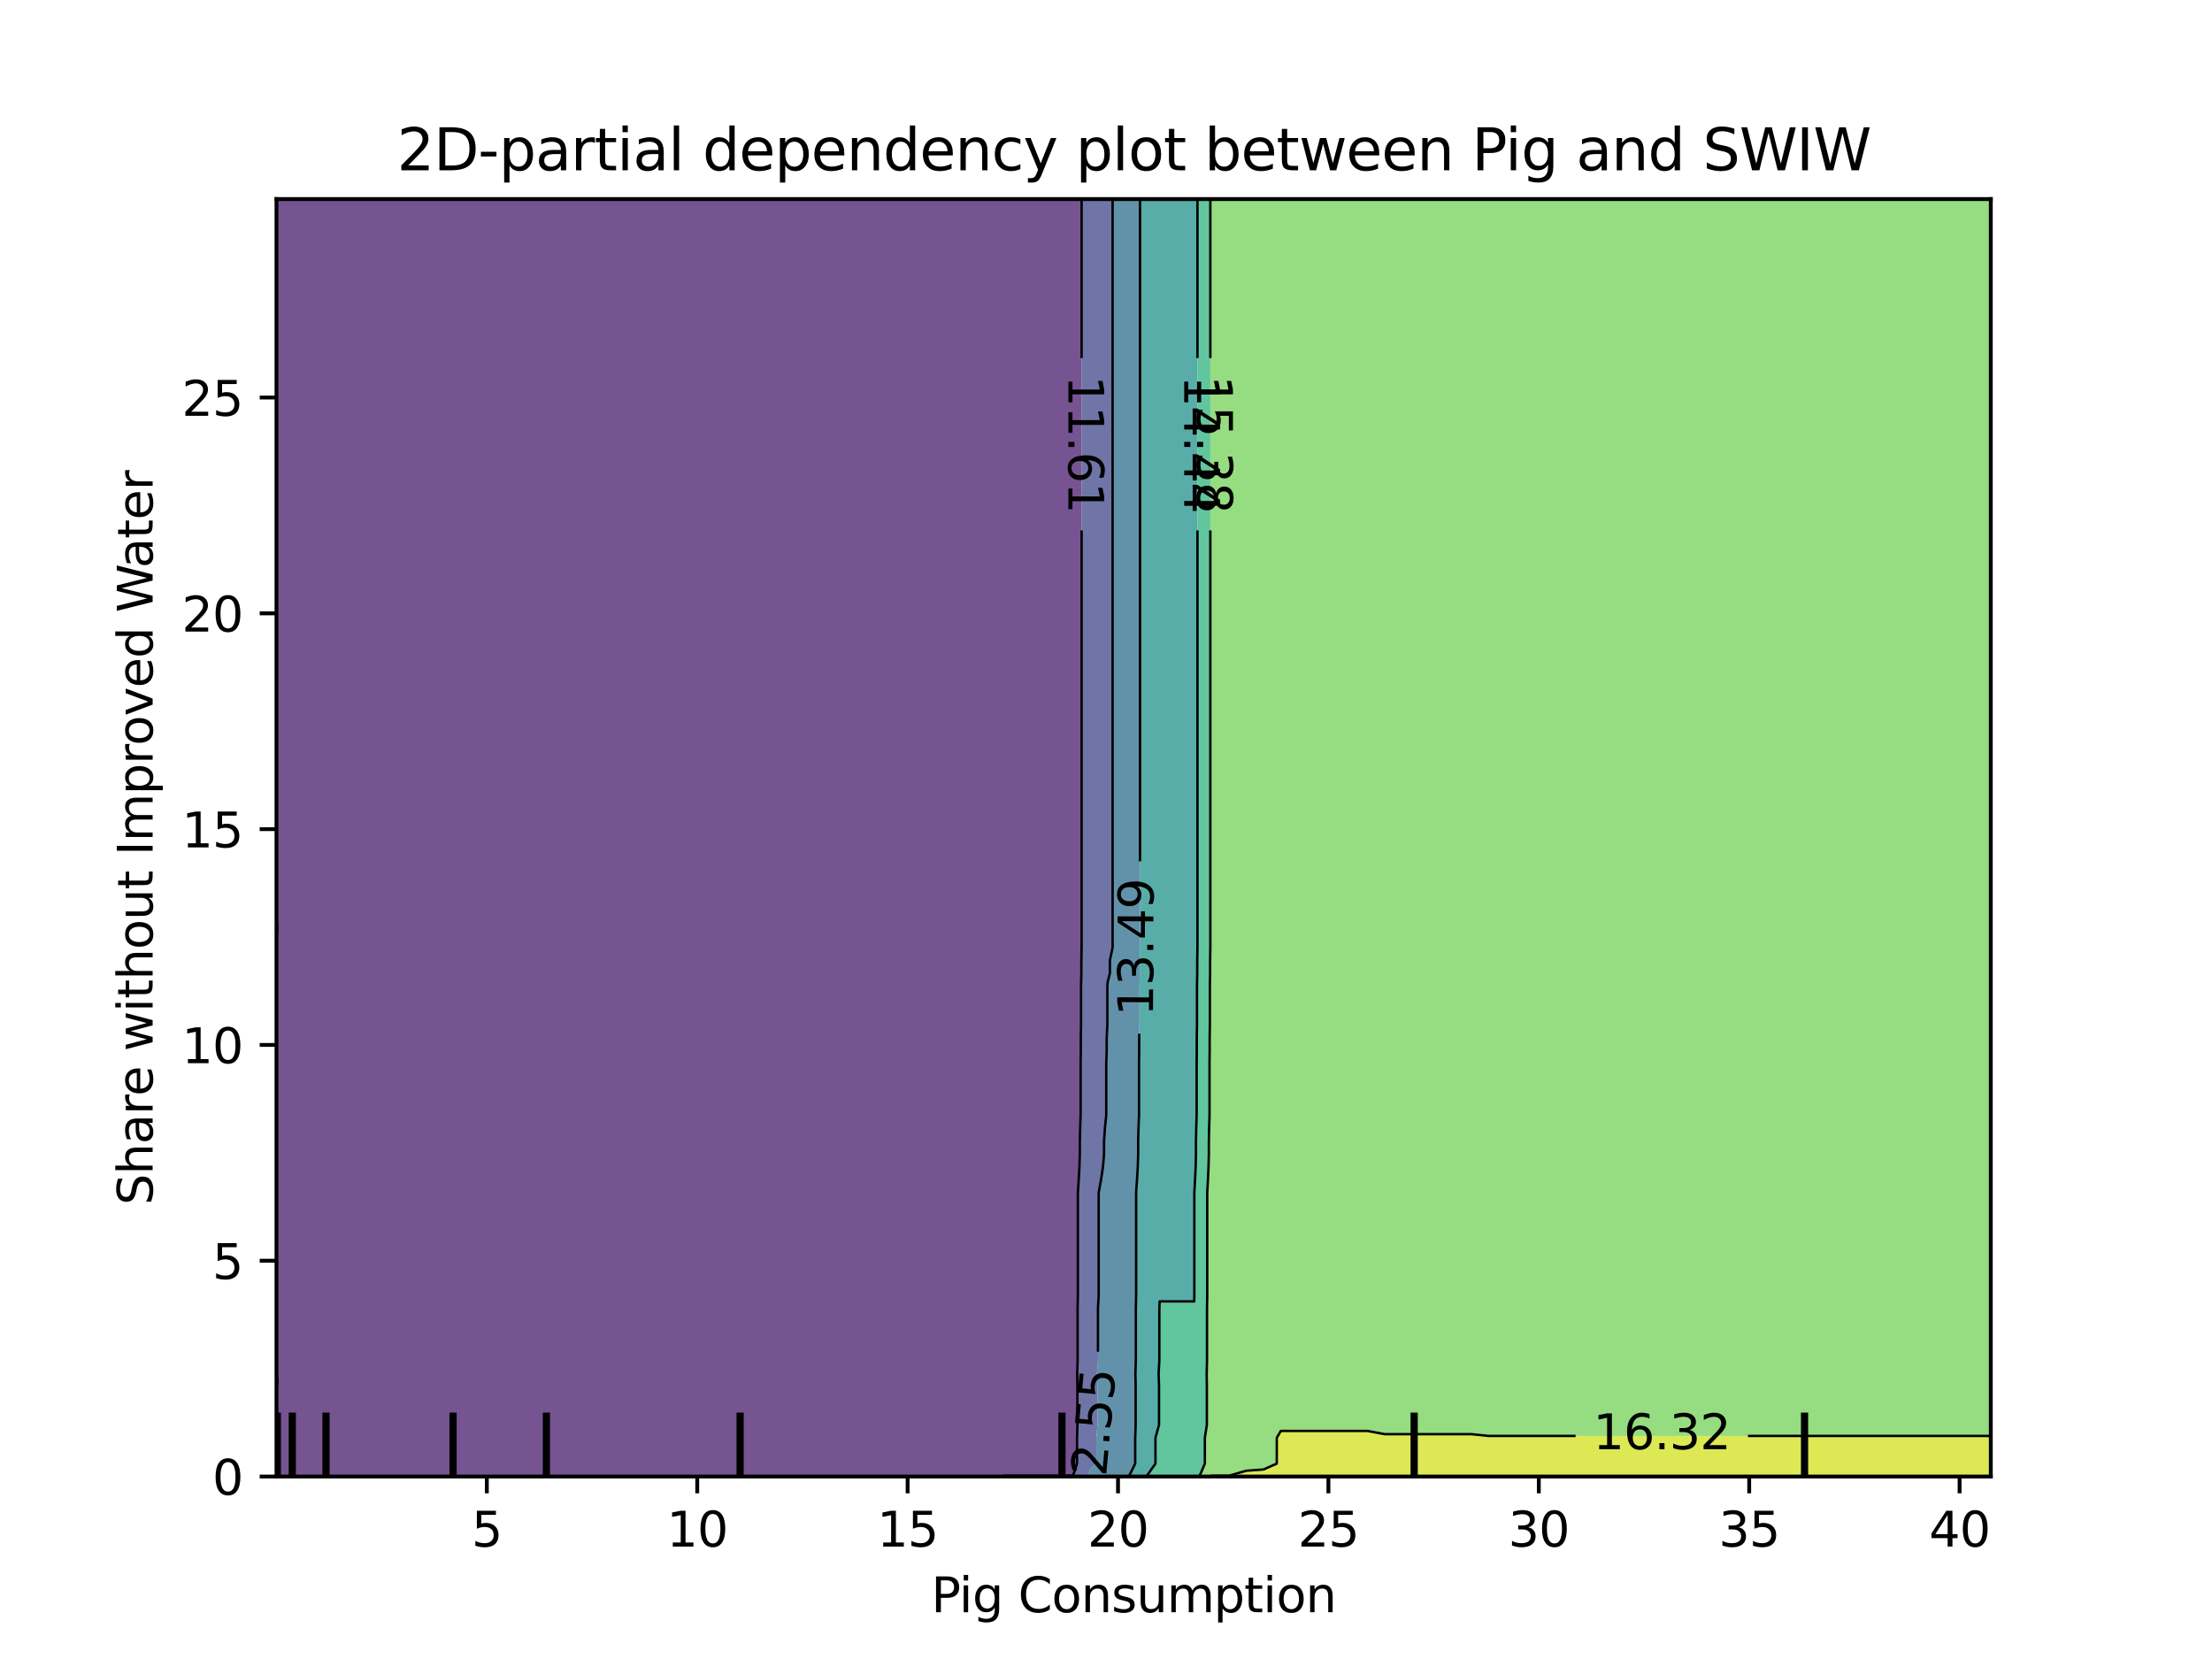 <?xml version="1.0" encoding="utf-8" standalone="no"?>
<!DOCTYPE svg PUBLIC "-//W3C//DTD SVG 1.1//EN"
  "http://www.w3.org/Graphics/SVG/1.1/DTD/svg11.dtd">
<svg xmlns:xlink="http://www.w3.org/1999/xlink" width="460.8pt" height="345.6pt" viewBox="0 0 460.8 345.6" xmlns="http://www.w3.org/2000/svg" version="1.1">
 <defs>
  <style type="text/css">*{stroke-linejoin: round; stroke-linecap: butt}</style>
 </defs>
 <g id="figure_1">
  <g id="patch_1">
   <path d="M 0 345.6 
L 460.8 345.6 
L 460.8 0 
L 0 0 
L 0 345.6 
z
" style="fill: none"/>
  </g>
  <g id="axes_1"/>
  <g id="axes_2">
   <g id="patch_2">
    <path d="M 57.6 307.584 
L 414.72 307.584 
L 414.72 41.472 
L 57.6 41.472 
L 57.6 307.584 
z
" style="fill: none"/>
   </g>
   <g id="PathCollection_1">
    <path d="M 61.207 307.584 
L 64.815 307.584 
L 68.422 307.584 
L 72.029 307.584 
L 75.636 307.584 
L 79.244 307.584 
L 82.851 307.584 
L 86.458 307.584 
L 90.065 307.584 
L 93.673 307.584 
L 97.28 307.584 
L 100.887 307.584 
L 104.495 307.584 
L 108.102 307.584 
L 111.709 307.584 
L 115.316 307.584 
L 118.924 307.584 
L 122.531 307.584 
L 126.138 307.584 
L 129.745 307.584 
L 133.353 307.584 
L 136.96 307.584 
L 140.567 307.584 
L 144.175 307.584 
L 147.782 307.584 
L 151.389 307.584 
L 154.996 307.584 
L 158.604 307.584 
L 162.211 307.584 
L 165.818 307.584 
L 169.425 307.584 
L 173.033 307.584 
L 176.64 307.584 
L 180.247 307.584 
L 183.855 307.584 
L 187.462 307.584 
L 191.069 307.584 
L 194.676 307.584 
L 198.284 307.584 
L 201.891 307.584 
L 205.498 307.584 
L 208.698 307.584 
L 209.105 307.417 
L 212.713 307.417 
L 216.32 307.417 
L 219.927 307.417 
L 223.535 307.417 
L 224.359 304.896 
L 224.359 302.208 
L 224.359 299.52 
L 224.448 296.832 
L 224.448 294.144 
L 224.448 291.456 
L 224.448 288.768 
L 224.401 286.08 
L 224.485 283.392 
L 224.485 280.704 
L 224.485 278.016 
L 224.485 275.328 
L 224.485 272.64 
L 224.541 269.952 
L 224.541 267.264 
L 224.541 264.576 
L 224.541 261.888 
L 224.541 259.2 
L 224.541 256.512 
L 224.541 253.824 
L 224.541 251.136 
L 224.541 248.448 
L 224.719 245.76 
L 224.867 243.072 
L 224.948 240.384 
L 224.948 237.696 
L 225.015 235.008 
L 225.116 232.32 
L 225.116 229.632 
L 225.116 226.944 
L 225.116 224.256 
L 225.116 221.568 
L 225.149 218.88 
L 225.149 216.192 
L 225.202 213.504 
L 225.202 210.816 
L 225.202 208.128 
L 225.202 205.44 
L 225.268 202.752 
L 225.268 200.064 
L 225.32 197.376 
L 225.32 194.688 
L 225.32 192 
L 225.32 189.312 
L 225.32 186.624 
L 225.32 183.936 
L 225.32 181.248 
L 225.32 178.56 
L 225.32 175.872 
L 225.32 173.184 
L 225.32 170.496 
L 225.32 167.808 
L 225.32 165.12 
L 225.32 162.432 
L 225.32 159.744 
L 225.32 157.056 
L 225.32 154.368 
L 225.32 151.68 
L 225.32 148.992 
L 225.32 146.304 
L 225.32 143.616 
L 225.32 140.928 
L 225.32 138.24 
L 225.32 135.552 
L 225.32 132.864 
L 225.32 130.176 
L 225.32 127.488 
L 225.32 124.8 
L 225.32 122.112 
L 225.32 119.424 
L 225.32 116.736 
L 225.32 114.048 
L 225.32 111.36 
L 225.32 108.672 
L 225.32 105.984 
L 225.32 103.296 
L 225.32 100.608 
L 225.32 97.92 
L 225.32 95.232 
L 225.32 92.544 
L 225.32 89.856 
L 225.32 87.168 
L 225.32 84.48 
L 225.32 81.792 
L 225.32 79.104 
L 225.32 76.416 
L 225.32 73.728 
L 225.32 71.04 
L 225.32 68.352 
L 225.32 65.664 
L 225.32 62.976 
L 225.32 60.288 
L 225.32 57.6 
L 225.32 54.912 
L 225.32 52.224 
L 225.32 49.536 
L 225.32 46.848 
L 225.32 44.16 
L 225.32 41.472 
L 223.535 41.472 
L 219.927 41.472 
L 216.32 41.472 
L 212.713 41.472 
L 209.105 41.472 
L 205.498 41.472 
L 201.891 41.472 
L 198.284 41.472 
L 194.676 41.472 
L 191.069 41.472 
L 187.462 41.472 
L 183.855 41.472 
L 180.247 41.472 
L 176.64 41.472 
L 173.033 41.472 
L 169.425 41.472 
L 165.818 41.472 
L 162.211 41.472 
L 158.604 41.472 
L 154.996 41.472 
L 151.389 41.472 
L 147.782 41.472 
L 144.175 41.472 
L 140.567 41.472 
L 136.96 41.472 
L 133.353 41.472 
L 129.745 41.472 
L 126.138 41.472 
L 122.531 41.472 
L 118.924 41.472 
L 115.316 41.472 
L 111.709 41.472 
L 108.102 41.472 
L 104.495 41.472 
L 100.887 41.472 
L 97.28 41.472 
L 93.673 41.472 
L 90.065 41.472 
L 86.458 41.472 
L 82.851 41.472 
L 79.244 41.472 
L 75.636 41.472 
L 72.029 41.472 
L 68.422 41.472 
L 64.815 41.472 
L 61.207 41.472 
L 57.6 41.472 
L 57.6 44.16 
L 57.6 46.848 
L 57.6 49.536 
L 57.6 52.224 
L 57.6 54.912 
L 57.6 57.6 
L 57.6 60.288 
L 57.6 62.976 
L 57.6 65.664 
L 57.6 68.352 
L 57.6 71.04 
L 57.6 73.728 
L 57.6 76.416 
L 57.6 79.104 
L 57.6 81.792 
L 57.6 84.48 
L 57.6 87.168 
L 57.6 89.856 
L 57.6 92.544 
L 57.6 95.232 
L 57.6 97.92 
L 57.6 100.608 
L 57.6 103.296 
L 57.6 105.984 
L 57.6 108.672 
L 57.6 111.36 
L 57.6 114.048 
L 57.6 116.736 
L 57.6 119.424 
L 57.6 122.112 
L 57.6 124.8 
L 57.6 127.488 
L 57.6 130.176 
L 57.6 132.864 
L 57.6 135.552 
L 57.6 138.24 
L 57.6 140.928 
L 57.6 143.616 
L 57.6 146.304 
L 57.6 148.992 
L 57.6 151.68 
L 57.6 154.368 
L 57.6 157.056 
L 57.6 159.744 
L 57.6 162.432 
L 57.6 165.12 
L 57.6 167.808 
L 57.6 170.496 
L 57.6 173.184 
L 57.6 175.872 
L 57.6 178.56 
L 57.6 181.248 
L 57.6 183.936 
L 57.6 186.624 
L 57.6 189.312 
L 57.6 192 
L 57.6 194.688 
L 57.6 197.376 
L 57.6 200.064 
L 57.6 202.752 
L 57.6 205.44 
L 57.6 208.128 
L 57.6 210.816 
L 57.6 213.504 
L 57.6 216.192 
L 57.6 218.88 
L 57.6 221.568 
L 57.6 224.256 
L 57.6 226.944 
L 57.6 229.632 
L 57.6 232.32 
L 57.6 235.008 
L 57.6 237.696 
L 57.6 240.384 
L 57.6 243.072 
L 57.6 245.76 
L 57.6 248.448 
L 57.6 251.136 
L 57.6 253.824 
L 57.6 256.512 
L 57.6 259.2 
L 57.6 261.888 
L 57.6 264.576 
L 57.6 267.264 
L 57.6 269.952 
L 57.6 272.64 
L 57.6 275.328 
L 57.6 278.016 
L 57.6 280.704 
L 57.6 283.392 
L 57.6 286.08 
L 57.6 288.768 
L 57.6 291.456 
L 57.6 294.144 
L 57.6 296.832 
L 57.6 299.52 
L 57.6 302.208 
L 57.6 304.896 
L 57.6 307.584 
z
" clip-path="url(#p44c8df0643)" style="fill: #481b6d; fill-opacity: 0.75"/>
   </g>
   <g id="PathCollection_2">
    <path d="M 209.105 307.584 
L 212.713 307.584 
L 216.32 307.584 
L 219.927 307.584 
L 223.535 307.584 
L 226.506 307.584 
L 227.142 305.969 
L 228.38 304.896 
L 228.38 302.208 
L 228.38 299.52 
L 228.624 296.832 
L 228.624 294.144 
L 228.624 291.456 
L 228.624 288.768 
L 228.496 286.08 
L 228.725 283.392 
L 228.725 280.704 
L 228.725 278.016 
L 228.725 275.328 
L 228.725 272.64 
L 228.877 269.952 
L 228.877 267.264 
L 228.877 264.576 
L 228.877 261.888 
L 228.877 259.2 
L 228.877 256.512 
L 228.877 253.824 
L 228.877 251.136 
L 228.877 248.448 
L 229.367 245.76 
L 229.772 243.072 
L 229.993 240.384 
L 229.993 237.696 
L 230.175 235.008 
L 230.452 232.32 
L 230.452 229.632 
L 230.452 226.944 
L 230.452 224.256 
L 230.452 221.568 
L 230.544 218.88 
L 230.544 216.192 
L 230.688 213.504 
L 230.688 210.816 
L 230.688 208.128 
L 230.688 205.44 
L 230.749 204.535 
L 231.213 202.752 
L 231.213 200.064 
L 231.776 197.376 
L 231.776 194.688 
L 231.776 192 
L 231.776 189.312 
L 231.776 186.624 
L 231.776 183.936 
L 231.776 181.248 
L 231.776 178.56 
L 231.776 175.872 
L 231.776 173.184 
L 231.776 170.496 
L 231.776 167.808 
L 231.776 165.12 
L 231.776 162.432 
L 231.776 159.744 
L 231.776 157.056 
L 231.776 154.368 
L 231.776 151.68 
L 231.776 148.992 
L 231.776 146.304 
L 231.776 143.616 
L 231.776 140.928 
L 231.776 138.24 
L 231.776 135.552 
L 231.776 132.864 
L 231.776 130.176 
L 231.776 127.488 
L 231.776 124.8 
L 231.776 122.112 
L 231.776 119.424 
L 231.776 116.736 
L 231.776 114.048 
L 231.776 111.36 
L 231.776 108.672 
L 231.776 105.984 
L 231.776 103.296 
L 231.776 100.608 
L 231.776 97.92 
L 231.776 95.232 
L 231.776 92.544 
L 231.776 89.856 
L 231.776 87.168 
L 231.776 84.48 
L 231.776 81.792 
L 231.776 79.104 
L 231.776 76.416 
L 231.776 73.728 
L 231.776 71.04 
L 231.776 68.352 
L 231.776 65.664 
L 231.776 62.976 
L 231.776 60.288 
L 231.776 57.6 
L 231.776 54.912 
L 231.776 52.224 
L 231.776 49.536 
L 231.776 46.848 
L 231.776 44.16 
L 231.776 41.472 
L 230.749 41.472 
L 227.142 41.472 
L 225.32 41.472 
L 225.32 44.16 
L 225.32 46.848 
L 225.32 49.536 
L 225.32 52.224 
L 225.32 54.912 
L 225.32 57.6 
L 225.32 60.288 
L 225.32 62.976 
L 225.32 65.664 
L 225.32 68.352 
L 225.32 71.04 
L 225.32 73.728 
L 225.32 76.416 
L 225.32 79.104 
L 225.32 81.792 
L 225.32 84.48 
L 225.32 87.168 
L 225.32 89.856 
L 225.32 92.544 
L 225.32 95.232 
L 225.32 97.92 
L 225.32 100.608 
L 225.32 103.296 
L 225.32 105.984 
L 225.32 108.672 
L 225.32 111.36 
L 225.32 114.048 
L 225.32 116.736 
L 225.32 119.424 
L 225.32 122.112 
L 225.32 124.8 
L 225.32 127.488 
L 225.32 130.176 
L 225.32 132.864 
L 225.32 135.552 
L 225.32 138.24 
L 225.32 140.928 
L 225.32 143.616 
L 225.32 146.304 
L 225.32 148.992 
L 225.32 151.68 
L 225.32 154.368 
L 225.32 157.056 
L 225.32 159.744 
L 225.32 162.432 
L 225.32 165.12 
L 225.32 167.808 
L 225.32 170.496 
L 225.32 173.184 
L 225.32 175.872 
L 225.32 178.56 
L 225.32 181.248 
L 225.32 183.936 
L 225.32 186.624 
L 225.32 189.312 
L 225.32 192 
L 225.32 194.688 
L 225.32 197.376 
L 225.268 200.064 
L 225.268 202.752 
L 225.202 205.44 
L 225.202 208.128 
L 225.202 210.816 
L 225.202 213.504 
L 225.149 216.192 
L 225.149 218.88 
L 225.116 221.568 
L 225.116 224.256 
L 225.116 226.944 
L 225.116 229.632 
L 225.116 232.32 
L 225.015 235.008 
L 224.948 237.696 
L 224.948 240.384 
L 224.867 243.072 
L 224.719 245.76 
L 224.541 248.448 
L 224.541 251.136 
L 224.541 253.824 
L 224.541 256.512 
L 224.541 259.2 
L 224.541 261.888 
L 224.541 264.576 
L 224.541 267.264 
L 224.541 269.952 
L 224.485 272.64 
L 224.485 275.328 
L 224.485 278.016 
L 224.485 280.704 
L 224.485 283.392 
L 224.401 286.08 
L 224.448 288.768 
L 224.448 291.456 
L 224.448 294.144 
L 224.448 296.832 
L 224.359 299.52 
L 224.359 302.208 
L 224.359 304.896 
L 223.535 307.417 
L 219.927 307.417 
L 216.32 307.417 
L 212.713 307.417 
L 209.105 307.417 
L 208.698 307.584 
z
" clip-path="url(#p44c8df0643)" style="fill: #3f4788; fill-opacity: 0.75"/>
   </g>
   <g id="PathCollection_3">
    <path d="M 227.142 307.584 
L 230.749 307.584 
L 234.356 307.584 
L 235.16 307.584 
L 236.484 304.896 
L 236.484 302.208 
L 236.484 299.52 
L 236.577 296.832 
L 236.577 294.144 
L 236.577 291.456 
L 236.577 288.768 
L 236.528 286.08 
L 236.616 283.392 
L 236.616 280.704 
L 236.616 278.016 
L 236.616 275.328 
L 236.616 272.64 
L 236.674 269.952 
L 236.674 267.264 
L 236.674 264.576 
L 236.674 261.888 
L 236.674 259.2 
L 236.674 256.512 
L 236.674 253.824 
L 236.674 251.136 
L 236.674 248.448 
L 236.861 245.76 
L 237.016 243.072 
L 237.101 240.384 
L 237.101 237.696 
L 237.171 235.008 
L 237.276 232.32 
L 237.276 229.632 
L 237.276 226.944 
L 237.276 224.256 
L 237.276 221.568 
L 237.312 218.88 
L 237.312 216.192 
L 237.367 213.504 
L 237.367 210.816 
L 237.367 208.128 
L 237.367 205.44 
L 237.436 202.752 
L 237.436 200.064 
L 237.491 197.376 
L 237.491 194.688 
L 237.491 192 
L 237.491 189.312 
L 237.491 186.624 
L 237.491 183.936 
L 237.491 181.248 
L 237.491 178.56 
L 237.491 175.872 
L 237.491 173.184 
L 237.491 170.496 
L 237.491 167.808 
L 237.491 165.12 
L 237.491 162.432 
L 237.491 159.744 
L 237.491 157.056 
L 237.491 154.368 
L 237.491 151.68 
L 237.491 148.992 
L 237.491 146.304 
L 237.491 143.616 
L 237.491 140.928 
L 237.491 138.24 
L 237.491 135.552 
L 237.491 132.864 
L 237.491 130.176 
L 237.491 127.488 
L 237.491 124.8 
L 237.491 122.112 
L 237.491 119.424 
L 237.491 116.736 
L 237.491 114.048 
L 237.491 111.36 
L 237.491 108.672 
L 237.491 105.984 
L 237.491 103.296 
L 237.491 100.608 
L 237.491 97.92 
L 237.491 95.232 
L 237.491 92.544 
L 237.491 89.856 
L 237.491 87.168 
L 237.491 84.48 
L 237.491 81.792 
L 237.491 79.104 
L 237.491 76.416 
L 237.491 73.728 
L 237.491 71.04 
L 237.491 68.352 
L 237.491 65.664 
L 237.491 62.976 
L 237.491 60.288 
L 237.491 57.6 
L 237.491 54.912 
L 237.491 52.224 
L 237.491 49.536 
L 237.491 46.848 
L 237.491 44.16 
L 237.491 41.472 
L 234.356 41.472 
L 231.776 41.472 
L 231.776 44.16 
L 231.776 46.848 
L 231.776 49.536 
L 231.776 52.224 
L 231.776 54.912 
L 231.776 57.6 
L 231.776 60.288 
L 231.776 62.976 
L 231.776 65.664 
L 231.776 68.352 
L 231.776 71.04 
L 231.776 73.728 
L 231.776 76.416 
L 231.776 79.104 
L 231.776 81.792 
L 231.776 84.48 
L 231.776 87.168 
L 231.776 89.856 
L 231.776 92.544 
L 231.776 95.232 
L 231.776 97.92 
L 231.776 100.608 
L 231.776 103.296 
L 231.776 105.984 
L 231.776 108.672 
L 231.776 111.36 
L 231.776 114.048 
L 231.776 116.736 
L 231.776 119.424 
L 231.776 122.112 
L 231.776 124.8 
L 231.776 127.488 
L 231.776 130.176 
L 231.776 132.864 
L 231.776 135.552 
L 231.776 138.24 
L 231.776 140.928 
L 231.776 143.616 
L 231.776 146.304 
L 231.776 148.992 
L 231.776 151.68 
L 231.776 154.368 
L 231.776 157.056 
L 231.776 159.744 
L 231.776 162.432 
L 231.776 165.12 
L 231.776 167.808 
L 231.776 170.496 
L 231.776 173.184 
L 231.776 175.872 
L 231.776 178.56 
L 231.776 181.248 
L 231.776 183.936 
L 231.776 186.624 
L 231.776 189.312 
L 231.776 192 
L 231.776 194.688 
L 231.776 197.376 
L 231.213 200.064 
L 231.213 202.752 
L 230.749 204.535 
L 230.688 205.44 
L 230.688 208.128 
L 230.688 210.816 
L 230.688 213.504 
L 230.544 216.192 
L 230.544 218.88 
L 230.452 221.568 
L 230.452 224.256 
L 230.452 226.944 
L 230.452 229.632 
L 230.452 232.32 
L 230.175 235.008 
L 229.993 237.696 
L 229.993 240.384 
L 229.772 243.072 
L 229.367 245.76 
L 228.877 248.448 
L 228.877 251.136 
L 228.877 253.824 
L 228.877 256.512 
L 228.877 259.2 
L 228.877 261.888 
L 228.877 264.576 
L 228.877 267.264 
L 228.877 269.952 
L 228.725 272.64 
L 228.725 275.328 
L 228.725 278.016 
L 228.725 280.704 
L 228.725 283.392 
L 228.496 286.08 
L 228.624 288.768 
L 228.624 291.456 
L 228.624 294.144 
L 228.624 296.832 
L 228.38 299.52 
L 228.38 302.208 
L 228.38 304.896 
L 227.142 305.969 
L 226.506 307.584 
z
" clip-path="url(#p44c8df0643)" style="fill: #2e6e8e; fill-opacity: 0.75"/>
   </g>
   <g id="PathCollection_4">
    <path d="M 237.964 307.584 
L 238.805 307.584 
L 240.706 304.896 
L 240.706 302.208 
L 240.706 299.52 
L 241.446 296.832 
L 241.446 294.144 
L 241.446 291.456 
L 241.446 288.768 
L 241.361 286.08 
L 241.513 283.392 
L 241.513 280.704 
L 241.513 278.016 
L 241.513 275.328 
L 241.513 272.64 
L 241.571 271.106 
L 245.178 271.106 
L 248.785 271.106 
L 248.805 269.952 
L 248.805 267.264 
L 248.805 264.576 
L 248.805 261.888 
L 248.805 259.2 
L 248.805 256.512 
L 248.805 253.824 
L 248.805 251.136 
L 248.805 248.448 
L 248.954 245.76 
L 249.076 243.072 
L 249.143 240.384 
L 249.143 237.696 
L 249.198 235.008 
L 249.282 232.32 
L 249.282 229.632 
L 249.282 226.944 
L 249.282 224.256 
L 249.282 221.568 
L 249.31 218.88 
L 249.31 216.192 
L 249.354 213.504 
L 249.354 210.816 
L 249.354 208.128 
L 249.354 205.44 
L 249.408 202.752 
L 249.408 200.064 
L 249.452 197.376 
L 249.452 194.688 
L 249.452 192 
L 249.452 189.312 
L 249.452 186.624 
L 249.452 183.936 
L 249.452 181.248 
L 249.452 178.56 
L 249.452 175.872 
L 249.452 173.184 
L 249.452 170.496 
L 249.452 167.808 
L 249.452 165.12 
L 249.452 162.432 
L 249.452 159.744 
L 249.452 157.056 
L 249.452 154.368 
L 249.452 151.68 
L 249.452 148.992 
L 249.452 146.304 
L 249.452 143.616 
L 249.452 140.928 
L 249.452 138.24 
L 249.452 135.552 
L 249.452 132.864 
L 249.452 130.176 
L 249.452 127.488 
L 249.452 124.8 
L 249.452 122.112 
L 249.452 119.424 
L 249.452 116.736 
L 249.452 114.048 
L 249.452 111.36 
L 249.452 108.672 
L 249.452 105.984 
L 249.452 103.296 
L 249.452 100.608 
L 249.452 97.92 
L 249.452 95.232 
L 249.452 92.544 
L 249.452 89.856 
L 249.452 87.168 
L 249.452 84.48 
L 249.452 81.792 
L 249.452 79.104 
L 249.452 76.416 
L 249.452 73.728 
L 249.452 71.04 
L 249.452 68.352 
L 249.452 65.664 
L 249.452 62.976 
L 249.452 60.288 
L 249.452 57.6 
L 249.452 54.912 
L 249.452 52.224 
L 249.452 49.536 
L 249.452 46.848 
L 249.452 44.16 
L 249.452 41.472 
L 248.785 41.472 
L 245.178 41.472 
L 241.571 41.472 
L 237.964 41.472 
L 237.491 41.472 
L 237.491 44.16 
L 237.491 46.848 
L 237.491 49.536 
L 237.491 52.224 
L 237.491 54.912 
L 237.491 57.6 
L 237.491 60.288 
L 237.491 62.976 
L 237.491 65.664 
L 237.491 68.352 
L 237.491 71.04 
L 237.491 73.728 
L 237.491 76.416 
L 237.491 79.104 
L 237.491 81.792 
L 237.491 84.48 
L 237.491 87.168 
L 237.491 89.856 
L 237.491 92.544 
L 237.491 95.232 
L 237.491 97.92 
L 237.491 100.608 
L 237.491 103.296 
L 237.491 105.984 
L 237.491 108.672 
L 237.491 111.36 
L 237.491 114.048 
L 237.491 116.736 
L 237.491 119.424 
L 237.491 122.112 
L 237.491 124.8 
L 237.491 127.488 
L 237.491 130.176 
L 237.491 132.864 
L 237.491 135.552 
L 237.491 138.24 
L 237.491 140.928 
L 237.491 143.616 
L 237.491 146.304 
L 237.491 148.992 
L 237.491 151.68 
L 237.491 154.368 
L 237.491 157.056 
L 237.491 159.744 
L 237.491 162.432 
L 237.491 165.12 
L 237.491 167.808 
L 237.491 170.496 
L 237.491 173.184 
L 237.491 175.872 
L 237.491 178.56 
L 237.491 181.248 
L 237.491 183.936 
L 237.491 186.624 
L 237.491 189.312 
L 237.491 192 
L 237.491 194.688 
L 237.491 197.376 
L 237.436 200.064 
L 237.436 202.752 
L 237.367 205.44 
L 237.367 208.128 
L 237.367 210.816 
L 237.367 213.504 
L 237.312 216.192 
L 237.312 218.88 
L 237.276 221.568 
L 237.276 224.256 
L 237.276 226.944 
L 237.276 229.632 
L 237.276 232.32 
L 237.171 235.008 
L 237.101 237.696 
L 237.101 240.384 
L 237.016 243.072 
L 236.861 245.76 
L 236.674 248.448 
L 236.674 251.136 
L 236.674 253.824 
L 236.674 256.512 
L 236.674 259.2 
L 236.674 261.888 
L 236.674 264.576 
L 236.674 267.264 
L 236.674 269.952 
L 236.616 272.64 
L 236.616 275.328 
L 236.616 278.016 
L 236.616 280.704 
L 236.616 283.392 
L 236.528 286.08 
L 236.577 288.768 
L 236.577 291.456 
L 236.577 294.144 
L 236.577 296.832 
L 236.484 299.52 
L 236.484 302.208 
L 236.484 304.896 
L 235.16 307.584 
z
" clip-path="url(#p44c8df0643)" style="fill: #21918c; fill-opacity: 0.75"/>
   </g>
   <g id="PathCollection_5">
    <path d="M 241.571 307.584 
L 245.178 307.584 
L 248.785 307.584 
L 249.851 307.584 
L 250.992 304.896 
L 250.992 302.208 
L 250.992 299.52 
L 251.412 296.832 
L 251.412 294.144 
L 251.412 291.456 
L 251.412 288.768 
L 251.373 286.08 
L 251.443 283.392 
L 251.443 280.704 
L 251.443 278.016 
L 251.443 275.328 
L 251.443 272.64 
L 251.489 269.952 
L 251.489 267.264 
L 251.489 264.576 
L 251.489 261.888 
L 251.489 259.2 
L 251.489 256.512 
L 251.489 253.824 
L 251.489 251.136 
L 251.489 248.448 
L 251.637 245.76 
L 251.76 243.072 
L 251.827 240.384 
L 251.827 237.696 
L 251.882 235.008 
L 251.966 232.32 
L 251.966 229.632 
L 251.966 226.944 
L 251.966 224.256 
L 251.966 221.568 
L 251.994 218.88 
L 251.994 216.192 
L 252.037 213.504 
L 252.037 210.816 
L 252.037 208.128 
L 252.037 205.44 
L 252.092 202.752 
L 252.092 200.064 
L 252.136 197.376 
L 252.136 194.688 
L 252.136 192 
L 252.136 189.312 
L 252.136 186.624 
L 252.136 183.936 
L 252.136 181.248 
L 252.136 178.56 
L 252.136 175.872 
L 252.136 173.184 
L 252.136 170.496 
L 252.136 167.808 
L 252.136 165.12 
L 252.136 162.432 
L 252.136 159.744 
L 252.136 157.056 
L 252.136 154.368 
L 252.136 151.68 
L 252.136 148.992 
L 252.136 146.304 
L 252.136 143.616 
L 252.136 140.928 
L 252.136 138.24 
L 252.136 135.552 
L 252.136 132.864 
L 252.136 130.176 
L 252.136 127.488 
L 252.136 124.8 
L 252.136 122.112 
L 252.136 119.424 
L 252.136 116.736 
L 252.136 114.048 
L 252.136 111.36 
L 252.136 108.672 
L 252.136 105.984 
L 252.136 103.296 
L 252.136 100.608 
L 252.136 97.92 
L 252.136 95.232 
L 252.136 92.544 
L 252.136 89.856 
L 252.136 87.168 
L 252.136 84.48 
L 252.136 81.792 
L 252.136 79.104 
L 252.136 76.416 
L 252.136 73.728 
L 252.136 71.04 
L 252.136 68.352 
L 252.136 65.664 
L 252.136 62.976 
L 252.136 60.288 
L 252.136 57.6 
L 252.136 54.912 
L 252.136 52.224 
L 252.136 49.536 
L 252.136 46.848 
L 252.136 44.16 
L 252.136 41.472 
L 249.452 41.472 
L 249.452 44.16 
L 249.452 46.848 
L 249.452 49.536 
L 249.452 52.224 
L 249.452 54.912 
L 249.452 57.6 
L 249.452 60.288 
L 249.452 62.976 
L 249.452 65.664 
L 249.452 68.352 
L 249.452 71.04 
L 249.452 73.728 
L 249.452 76.416 
L 249.452 79.104 
L 249.452 81.792 
L 249.452 84.48 
L 249.452 87.168 
L 249.452 89.856 
L 249.452 92.544 
L 249.452 95.232 
L 249.452 97.92 
L 249.452 100.608 
L 249.452 103.296 
L 249.452 105.984 
L 249.452 108.672 
L 249.452 111.36 
L 249.452 114.048 
L 249.452 116.736 
L 249.452 119.424 
L 249.452 122.112 
L 249.452 124.8 
L 249.452 127.488 
L 249.452 130.176 
L 249.452 132.864 
L 249.452 135.552 
L 249.452 138.24 
L 249.452 140.928 
L 249.452 143.616 
L 249.452 146.304 
L 249.452 148.992 
L 249.452 151.68 
L 249.452 154.368 
L 249.452 157.056 
L 249.452 159.744 
L 249.452 162.432 
L 249.452 165.12 
L 249.452 167.808 
L 249.452 170.496 
L 249.452 173.184 
L 249.452 175.872 
L 249.452 178.56 
L 249.452 181.248 
L 249.452 183.936 
L 249.452 186.624 
L 249.452 189.312 
L 249.452 192 
L 249.452 194.688 
L 249.452 197.376 
L 249.408 200.064 
L 249.408 202.752 
L 249.354 205.44 
L 249.354 208.128 
L 249.354 210.816 
L 249.354 213.504 
L 249.31 216.192 
L 249.31 218.88 
L 249.282 221.568 
L 249.282 224.256 
L 249.282 226.944 
L 249.282 229.632 
L 249.282 232.32 
L 249.198 235.008 
L 249.143 237.696 
L 249.143 240.384 
L 249.076 243.072 
L 248.954 245.76 
L 248.805 248.448 
L 248.805 251.136 
L 248.805 253.824 
L 248.805 256.512 
L 248.805 259.2 
L 248.805 261.888 
L 248.805 264.576 
L 248.805 267.264 
L 248.805 269.952 
L 248.785 271.106 
L 245.178 271.106 
L 241.571 271.106 
L 241.513 272.64 
L 241.513 275.328 
L 241.513 278.016 
L 241.513 280.704 
L 241.513 283.392 
L 241.361 286.08 
L 241.446 288.768 
L 241.446 291.456 
L 241.446 294.144 
L 241.446 296.832 
L 240.706 299.52 
L 240.706 302.208 
L 240.706 304.896 
L 238.805 307.584 
z
" clip-path="url(#p44c8df0643)" style="fill: #2db27d; fill-opacity: 0.75"/>
   </g>
   <g id="PathCollection_6">
    <path d="M 252.393 307.424 
L 256 307.424 
L 259.607 306.385 
L 263.215 306.118 
L 265.977 304.896 
L 265.977 302.208 
L 265.977 299.52 
L 266.822 298.088 
L 270.429 298.088 
L 274.036 298.088 
L 277.644 298.088 
L 281.251 298.088 
L 284.858 298.088 
L 288.465 298.763 
L 292.073 298.763 
L 295.68 298.763 
L 299.287 298.763 
L 302.895 298.763 
L 306.502 298.763 
L 310.109 299.135 
L 313.716 299.135 
L 317.324 299.135 
L 320.931 299.135 
L 324.538 299.135 
L 328.145 299.135 
L 331.753 299.135 
L 335.36 299.135 
L 338.967 299.135 
L 342.575 299.135 
L 346.182 299.135 
L 349.789 299.135 
L 353.396 299.135 
L 357.004 299.135 
L 360.611 299.135 
L 364.218 299.135 
L 367.825 299.135 
L 371.433 299.135 
L 375.04 299.135 
L 378.647 299.135 
L 382.255 299.135 
L 385.862 299.135 
L 389.469 299.135 
L 393.076 299.135 
L 396.684 299.135 
L 400.291 299.135 
L 403.898 299.135 
L 407.505 299.135 
L 411.113 299.135 
L 414.72 299.135 
L 414.72 296.832 
L 414.72 294.144 
L 414.72 291.456 
L 414.72 288.768 
L 414.72 286.08 
L 414.72 283.392 
L 414.72 280.704 
L 414.72 278.016 
L 414.72 275.328 
L 414.72 272.64 
L 414.72 269.952 
L 414.72 267.264 
L 414.72 264.576 
L 414.72 261.888 
L 414.72 259.2 
L 414.72 256.512 
L 414.72 253.824 
L 414.72 251.136 
L 414.72 248.448 
L 414.72 245.76 
L 414.72 243.072 
L 414.72 240.384 
L 414.72 237.696 
L 414.72 235.008 
L 414.72 232.32 
L 414.72 229.632 
L 414.72 226.944 
L 414.72 224.256 
L 414.72 221.568 
L 414.72 218.88 
L 414.72 216.192 
L 414.72 213.504 
L 414.72 210.816 
L 414.72 208.128 
L 414.72 205.44 
L 414.72 202.752 
L 414.72 200.064 
L 414.72 197.376 
L 414.72 194.688 
L 414.72 192 
L 414.72 189.312 
L 414.72 186.624 
L 414.72 183.936 
L 414.72 181.248 
L 414.72 178.56 
L 414.72 175.872 
L 414.72 173.184 
L 414.72 170.496 
L 414.72 167.808 
L 414.72 165.12 
L 414.72 162.432 
L 414.72 159.744 
L 414.72 157.056 
L 414.72 154.368 
L 414.72 151.68 
L 414.72 148.992 
L 414.72 146.304 
L 414.72 143.616 
L 414.72 140.928 
L 414.72 138.24 
L 414.72 135.552 
L 414.72 132.864 
L 414.72 130.176 
L 414.72 127.488 
L 414.72 124.8 
L 414.72 122.112 
L 414.72 119.424 
L 414.72 116.736 
L 414.72 114.048 
L 414.72 111.36 
L 414.72 108.672 
L 414.72 105.984 
L 414.72 103.296 
L 414.72 100.608 
L 414.72 97.92 
L 414.72 95.232 
L 414.72 92.544 
L 414.72 89.856 
L 414.72 87.168 
L 414.72 84.48 
L 414.72 81.792 
L 414.72 79.104 
L 414.72 76.416 
L 414.72 73.728 
L 414.72 71.04 
L 414.72 68.352 
L 414.72 65.664 
L 414.72 62.976 
L 414.72 60.288 
L 414.72 57.6 
L 414.72 54.912 
L 414.72 52.224 
L 414.72 49.536 
L 414.72 46.848 
L 414.72 44.16 
L 414.72 41.472 
L 411.113 41.472 
L 407.505 41.472 
L 403.898 41.472 
L 400.291 41.472 
L 396.684 41.472 
L 393.076 41.472 
L 389.469 41.472 
L 385.862 41.472 
L 382.255 41.472 
L 378.647 41.472 
L 375.04 41.472 
L 371.433 41.472 
L 367.825 41.472 
L 364.218 41.472 
L 360.611 41.472 
L 357.004 41.472 
L 353.396 41.472 
L 349.789 41.472 
L 346.182 41.472 
L 342.575 41.472 
L 338.967 41.472 
L 335.36 41.472 
L 331.753 41.472 
L 328.145 41.472 
L 324.538 41.472 
L 320.931 41.472 
L 317.324 41.472 
L 313.716 41.472 
L 310.109 41.472 
L 306.502 41.472 
L 302.895 41.472 
L 299.287 41.472 
L 295.68 41.472 
L 292.073 41.472 
L 288.465 41.472 
L 284.858 41.472 
L 281.251 41.472 
L 277.644 41.472 
L 274.036 41.472 
L 270.429 41.472 
L 266.822 41.472 
L 263.215 41.472 
L 259.607 41.472 
L 256 41.472 
L 252.393 41.472 
L 252.136 41.472 
L 252.136 44.16 
L 252.136 46.848 
L 252.136 49.536 
L 252.136 52.224 
L 252.136 54.912 
L 252.136 57.6 
L 252.136 60.288 
L 252.136 62.976 
L 252.136 65.664 
L 252.136 68.352 
L 252.136 71.04 
L 252.136 73.728 
L 252.136 76.416 
L 252.136 79.104 
L 252.136 81.792 
L 252.136 84.48 
L 252.136 87.168 
L 252.136 89.856 
L 252.136 92.544 
L 252.136 95.232 
L 252.136 97.92 
L 252.136 100.608 
L 252.136 103.296 
L 252.136 105.984 
L 252.136 108.672 
L 252.136 111.36 
L 252.136 114.048 
L 252.136 116.736 
L 252.136 119.424 
L 252.136 122.112 
L 252.136 124.8 
L 252.136 127.488 
L 252.136 130.176 
L 252.136 132.864 
L 252.136 135.552 
L 252.136 138.24 
L 252.136 140.928 
L 252.136 143.616 
L 252.136 146.304 
L 252.136 148.992 
L 252.136 151.68 
L 252.136 154.368 
L 252.136 157.056 
L 252.136 159.744 
L 252.136 162.432 
L 252.136 165.12 
L 252.136 167.808 
L 252.136 170.496 
L 252.136 173.184 
L 252.136 175.872 
L 252.136 178.56 
L 252.136 181.248 
L 252.136 183.936 
L 252.136 186.624 
L 252.136 189.312 
L 252.136 192 
L 252.136 194.688 
L 252.136 197.376 
L 252.092 200.064 
L 252.092 202.752 
L 252.037 205.44 
L 252.037 208.128 
L 252.037 210.816 
L 252.037 213.504 
L 251.994 216.192 
L 251.994 218.88 
L 251.966 221.568 
L 251.966 224.256 
L 251.966 226.944 
L 251.966 229.632 
L 251.966 232.32 
L 251.882 235.008 
L 251.827 237.696 
L 251.827 240.384 
L 251.76 243.072 
L 251.637 245.76 
L 251.489 248.448 
L 251.489 251.136 
L 251.489 253.824 
L 251.489 256.512 
L 251.489 259.2 
L 251.489 261.888 
L 251.489 264.576 
L 251.489 267.264 
L 251.489 269.952 
L 251.443 272.64 
L 251.443 275.328 
L 251.443 278.016 
L 251.443 280.704 
L 251.443 283.392 
L 251.373 286.08 
L 251.412 288.768 
L 251.412 291.456 
L 251.412 294.144 
L 251.412 296.832 
L 250.992 299.52 
L 250.992 302.208 
L 250.992 304.896 
L 249.851 307.584 
L 252.318 307.584 
z
" clip-path="url(#p44c8df0643)" style="fill: #73d056; fill-opacity: 0.75"/>
   </g>
   <g id="PathCollection_7">
    <path d="M 252.393 307.584 
L 256 307.584 
L 259.607 307.584 
L 263.215 307.584 
L 266.822 307.584 
L 270.429 307.584 
L 274.036 307.584 
L 277.644 307.584 
L 281.251 307.584 
L 284.858 307.584 
L 288.465 307.584 
L 292.073 307.584 
L 295.68 307.584 
L 299.287 307.584 
L 302.895 307.584 
L 306.502 307.584 
L 310.109 307.584 
L 313.716 307.584 
L 317.324 307.584 
L 320.931 307.584 
L 324.538 307.584 
L 328.145 307.584 
L 331.753 307.584 
L 335.36 307.584 
L 338.967 307.584 
L 342.575 307.584 
L 346.182 307.584 
L 349.789 307.584 
L 353.396 307.584 
L 357.004 307.584 
L 360.611 307.584 
L 364.218 307.584 
L 367.825 307.584 
L 371.433 307.584 
L 375.04 307.584 
L 378.647 307.584 
L 382.255 307.584 
L 385.862 307.584 
L 389.469 307.584 
L 393.076 307.584 
L 396.684 307.584 
L 400.291 307.584 
L 403.898 307.584 
L 407.505 307.584 
L 411.113 307.584 
L 414.72 307.584 
L 414.72 304.896 
L 414.72 302.208 
L 414.72 299.52 
L 414.72 299.135 
L 411.113 299.135 
L 407.505 299.135 
L 403.898 299.135 
L 400.291 299.135 
L 396.684 299.135 
L 393.076 299.135 
L 389.469 299.135 
L 385.862 299.135 
L 382.255 299.135 
L 378.647 299.135 
L 375.04 299.135 
L 371.433 299.135 
L 367.825 299.135 
L 364.218 299.135 
L 360.611 299.135 
L 357.004 299.135 
L 353.396 299.135 
L 349.789 299.135 
L 346.182 299.135 
L 342.575 299.135 
L 338.967 299.135 
L 335.36 299.135 
L 331.753 299.135 
L 328.145 299.135 
L 324.538 299.135 
L 320.931 299.135 
L 317.324 299.135 
L 313.716 299.135 
L 310.109 299.135 
L 306.502 298.763 
L 302.895 298.763 
L 299.287 298.763 
L 295.68 298.763 
L 292.073 298.763 
L 288.465 298.763 
L 284.858 298.088 
L 281.251 298.088 
L 277.644 298.088 
L 274.036 298.088 
L 270.429 298.088 
L 266.822 298.088 
L 265.977 299.52 
L 265.977 302.208 
L 265.977 304.896 
L 263.215 306.118 
L 259.607 306.385 
L 256 307.424 
L 252.393 307.424 
L 252.318 307.584 
z
" clip-path="url(#p44c8df0643)" style="fill: #d0e11c; fill-opacity: 0.75"/>
   </g>
   <g id="matplotlib.axis_1">
    <g id="xtick_1">
     <g id="line2d_1">
      <defs>
       <path id="m04c0566886" d="M 0 0 
L 0 3.5 
" style="stroke: #000000; stroke-width: 0.8"/>
      </defs>
      <g>
       <use xlink:href="#m04c0566886" x="101.417" y="307.584" style="stroke: #000000; stroke-width: 0.8"/>
      </g>
     </g>
     <g id="text_1">
      <!-- 5 -->
      <g transform="translate(98.236 322.182) scale(0.1 -0.1)">
       <defs>
        <path id="DejaVuSans-35" d="M 691 4666 
L 3169 4666 
L 3169 4134 
L 1269 4134 
L 1269 2991 
Q 1406 3038 1543 3061 
Q 1681 3084 1819 3084 
Q 2600 3084 3056 2656 
Q 3513 2228 3513 1497 
Q 3513 744 3044 326 
Q 2575 -91 1722 -91 
Q 1428 -91 1123 -41 
Q 819 9 494 109 
L 494 744 
Q 775 591 1075 516 
Q 1375 441 1709 441 
Q 2250 441 2565 725 
Q 2881 1009 2881 1497 
Q 2881 1984 2565 2268 
Q 2250 2553 1709 2553 
Q 1456 2553 1204 2497 
Q 953 2441 691 2322 
L 691 4666 
z
" transform="scale(0.016)"/>
       </defs>
       <use xlink:href="#DejaVuSans-35"/>
      </g>
     </g>
    </g>
    <g id="xtick_2">
     <g id="line2d_2">
      <g>
       <use xlink:href="#m04c0566886" x="145.246" y="307.584" style="stroke: #000000; stroke-width: 0.8"/>
      </g>
     </g>
     <g id="text_2">
      <!-- 10 -->
      <g transform="translate(138.884 322.182) scale(0.1 -0.1)">
       <defs>
        <path id="DejaVuSans-31" d="M 794 531 
L 1825 531 
L 1825 4091 
L 703 3866 
L 703 4441 
L 1819 4666 
L 2450 4666 
L 2450 531 
L 3481 531 
L 3481 0 
L 794 0 
L 794 531 
z
" transform="scale(0.016)"/>
        <path id="DejaVuSans-30" d="M 2034 4250 
Q 1547 4250 1301 3770 
Q 1056 3291 1056 2328 
Q 1056 1369 1301 889 
Q 1547 409 2034 409 
Q 2525 409 2770 889 
Q 3016 1369 3016 2328 
Q 3016 3291 2770 3770 
Q 2525 4250 2034 4250 
z
M 2034 4750 
Q 2819 4750 3233 4129 
Q 3647 3509 3647 2328 
Q 3647 1150 3233 529 
Q 2819 -91 2034 -91 
Q 1250 -91 836 529 
Q 422 1150 422 2328 
Q 422 3509 836 4129 
Q 1250 4750 2034 4750 
z
" transform="scale(0.016)"/>
       </defs>
       <use xlink:href="#DejaVuSans-31"/>
       <use xlink:href="#DejaVuSans-30" x="63.623"/>
      </g>
     </g>
    </g>
    <g id="xtick_3">
     <g id="line2d_3">
      <g>
       <use xlink:href="#m04c0566886" x="189.075" y="307.584" style="stroke: #000000; stroke-width: 0.8"/>
      </g>
     </g>
     <g id="text_3">
      <!-- 15 -->
      <g transform="translate(182.712 322.182) scale(0.1 -0.1)">
       <use xlink:href="#DejaVuSans-31"/>
       <use xlink:href="#DejaVuSans-35" x="63.623"/>
      </g>
     </g>
    </g>
    <g id="xtick_4">
     <g id="line2d_4">
      <g>
       <use xlink:href="#m04c0566886" x="232.903" y="307.584" style="stroke: #000000; stroke-width: 0.8"/>
      </g>
     </g>
     <g id="text_4">
      <!-- 20 -->
      <g transform="translate(226.541 322.182) scale(0.1 -0.1)">
       <defs>
        <path id="DejaVuSans-32" d="M 1228 531 
L 3431 531 
L 3431 0 
L 469 0 
L 469 531 
Q 828 903 1448 1529 
Q 2069 2156 2228 2338 
Q 2531 2678 2651 2914 
Q 2772 3150 2772 3378 
Q 2772 3750 2511 3984 
Q 2250 4219 1831 4219 
Q 1534 4219 1204 4116 
Q 875 4013 500 3803 
L 500 4441 
Q 881 4594 1212 4672 
Q 1544 4750 1819 4750 
Q 2544 4750 2975 4387 
Q 3406 4025 3406 3419 
Q 3406 3131 3298 2873 
Q 3191 2616 2906 2266 
Q 2828 2175 2409 1742 
Q 1991 1309 1228 531 
z
" transform="scale(0.016)"/>
       </defs>
       <use xlink:href="#DejaVuSans-32"/>
       <use xlink:href="#DejaVuSans-30" x="63.623"/>
      </g>
     </g>
    </g>
    <g id="xtick_5">
     <g id="line2d_5">
      <g>
       <use xlink:href="#m04c0566886" x="276.732" y="307.584" style="stroke: #000000; stroke-width: 0.8"/>
      </g>
     </g>
     <g id="text_5">
      <!-- 25 -->
      <g transform="translate(270.37 322.182) scale(0.1 -0.1)">
       <use xlink:href="#DejaVuSans-32"/>
       <use xlink:href="#DejaVuSans-35" x="63.623"/>
      </g>
     </g>
    </g>
    <g id="xtick_6">
     <g id="line2d_6">
      <g>
       <use xlink:href="#m04c0566886" x="320.561" y="307.584" style="stroke: #000000; stroke-width: 0.8"/>
      </g>
     </g>
     <g id="text_6">
      <!-- 30 -->
      <g transform="translate(314.198 322.182) scale(0.1 -0.1)">
       <defs>
        <path id="DejaVuSans-33" d="M 2597 2516 
Q 3050 2419 3304 2112 
Q 3559 1806 3559 1356 
Q 3559 666 3084 287 
Q 2609 -91 1734 -91 
Q 1441 -91 1130 -33 
Q 819 25 488 141 
L 488 750 
Q 750 597 1062 519 
Q 1375 441 1716 441 
Q 2309 441 2620 675 
Q 2931 909 2931 1356 
Q 2931 1769 2642 2001 
Q 2353 2234 1838 2234 
L 1294 2234 
L 1294 2753 
L 1863 2753 
Q 2328 2753 2575 2939 
Q 2822 3125 2822 3475 
Q 2822 3834 2567 4026 
Q 2313 4219 1838 4219 
Q 1578 4219 1281 4162 
Q 984 4106 628 3988 
L 628 4550 
Q 988 4650 1302 4700 
Q 1616 4750 1894 4750 
Q 2613 4750 3031 4423 
Q 3450 4097 3450 3541 
Q 3450 3153 3228 2886 
Q 3006 2619 2597 2516 
z
" transform="scale(0.016)"/>
       </defs>
       <use xlink:href="#DejaVuSans-33"/>
       <use xlink:href="#DejaVuSans-30" x="63.623"/>
      </g>
     </g>
    </g>
    <g id="xtick_7">
     <g id="line2d_7">
      <g>
       <use xlink:href="#m04c0566886" x="364.39" y="307.584" style="stroke: #000000; stroke-width: 0.8"/>
      </g>
     </g>
     <g id="text_7">
      <!-- 35 -->
      <g transform="translate(358.027 322.182) scale(0.1 -0.1)">
       <use xlink:href="#DejaVuSans-33"/>
       <use xlink:href="#DejaVuSans-35" x="63.623"/>
      </g>
     </g>
    </g>
    <g id="xtick_8">
     <g id="line2d_8">
      <g>
       <use xlink:href="#m04c0566886" x="408.218" y="307.584" style="stroke: #000000; stroke-width: 0.8"/>
      </g>
     </g>
     <g id="text_8">
      <!-- 40 -->
      <g transform="translate(401.856 322.182) scale(0.1 -0.1)">
       <defs>
        <path id="DejaVuSans-34" d="M 2419 4116 
L 825 1625 
L 2419 1625 
L 2419 4116 
z
M 2253 4666 
L 3047 4666 
L 3047 1625 
L 3713 1625 
L 3713 1100 
L 3047 1100 
L 3047 0 
L 2419 0 
L 2419 1100 
L 313 1100 
L 313 1709 
L 2253 4666 
z
" transform="scale(0.016)"/>
       </defs>
       <use xlink:href="#DejaVuSans-34"/>
       <use xlink:href="#DejaVuSans-30" x="63.623"/>
      </g>
     </g>
    </g>
    <g id="text_9">
     <!-- Pig Consumption -->
     <g transform="translate(193.99 335.861) scale(0.1 -0.1)">
      <defs>
       <path id="DejaVuSans-50" d="M 1259 4147 
L 1259 2394 
L 2053 2394 
Q 2494 2394 2734 2622 
Q 2975 2850 2975 3272 
Q 2975 3691 2734 3919 
Q 2494 4147 2053 4147 
L 1259 4147 
z
M 628 4666 
L 2053 4666 
Q 2838 4666 3239 4311 
Q 3641 3956 3641 3272 
Q 3641 2581 3239 2228 
Q 2838 1875 2053 1875 
L 1259 1875 
L 1259 0 
L 628 0 
L 628 4666 
z
" transform="scale(0.016)"/>
       <path id="DejaVuSans-69" d="M 603 3500 
L 1178 3500 
L 1178 0 
L 603 0 
L 603 3500 
z
M 603 4863 
L 1178 4863 
L 1178 4134 
L 603 4134 
L 603 4863 
z
" transform="scale(0.016)"/>
       <path id="DejaVuSans-67" d="M 2906 1791 
Q 2906 2416 2648 2759 
Q 2391 3103 1925 3103 
Q 1463 3103 1205 2759 
Q 947 2416 947 1791 
Q 947 1169 1205 825 
Q 1463 481 1925 481 
Q 2391 481 2648 825 
Q 2906 1169 2906 1791 
z
M 3481 434 
Q 3481 -459 3084 -895 
Q 2688 -1331 1869 -1331 
Q 1566 -1331 1297 -1286 
Q 1028 -1241 775 -1147 
L 775 -588 
Q 1028 -725 1275 -790 
Q 1522 -856 1778 -856 
Q 2344 -856 2625 -561 
Q 2906 -266 2906 331 
L 2906 616 
Q 2728 306 2450 153 
Q 2172 0 1784 0 
Q 1141 0 747 490 
Q 353 981 353 1791 
Q 353 2603 747 3093 
Q 1141 3584 1784 3584 
Q 2172 3584 2450 3431 
Q 2728 3278 2906 2969 
L 2906 3500 
L 3481 3500 
L 3481 434 
z
" transform="scale(0.016)"/>
       <path id="DejaVuSans-20" transform="scale(0.016)"/>
       <path id="DejaVuSans-43" d="M 4122 4306 
L 4122 3641 
Q 3803 3938 3442 4084 
Q 3081 4231 2675 4231 
Q 1875 4231 1450 3742 
Q 1025 3253 1025 2328 
Q 1025 1406 1450 917 
Q 1875 428 2675 428 
Q 3081 428 3442 575 
Q 3803 722 4122 1019 
L 4122 359 
Q 3791 134 3420 21 
Q 3050 -91 2638 -91 
Q 1578 -91 968 557 
Q 359 1206 359 2328 
Q 359 3453 968 4101 
Q 1578 4750 2638 4750 
Q 3056 4750 3426 4639 
Q 3797 4528 4122 4306 
z
" transform="scale(0.016)"/>
       <path id="DejaVuSans-6f" d="M 1959 3097 
Q 1497 3097 1228 2736 
Q 959 2375 959 1747 
Q 959 1119 1226 758 
Q 1494 397 1959 397 
Q 2419 397 2687 759 
Q 2956 1122 2956 1747 
Q 2956 2369 2687 2733 
Q 2419 3097 1959 3097 
z
M 1959 3584 
Q 2709 3584 3137 3096 
Q 3566 2609 3566 1747 
Q 3566 888 3137 398 
Q 2709 -91 1959 -91 
Q 1206 -91 779 398 
Q 353 888 353 1747 
Q 353 2609 779 3096 
Q 1206 3584 1959 3584 
z
" transform="scale(0.016)"/>
       <path id="DejaVuSans-6e" d="M 3513 2113 
L 3513 0 
L 2938 0 
L 2938 2094 
Q 2938 2591 2744 2837 
Q 2550 3084 2163 3084 
Q 1697 3084 1428 2787 
Q 1159 2491 1159 1978 
L 1159 0 
L 581 0 
L 581 3500 
L 1159 3500 
L 1159 2956 
Q 1366 3272 1645 3428 
Q 1925 3584 2291 3584 
Q 2894 3584 3203 3211 
Q 3513 2838 3513 2113 
z
" transform="scale(0.016)"/>
       <path id="DejaVuSans-73" d="M 2834 3397 
L 2834 2853 
Q 2591 2978 2328 3040 
Q 2066 3103 1784 3103 
Q 1356 3103 1142 2972 
Q 928 2841 928 2578 
Q 928 2378 1081 2264 
Q 1234 2150 1697 2047 
L 1894 2003 
Q 2506 1872 2764 1633 
Q 3022 1394 3022 966 
Q 3022 478 2636 193 
Q 2250 -91 1575 -91 
Q 1294 -91 989 -36 
Q 684 19 347 128 
L 347 722 
Q 666 556 975 473 
Q 1284 391 1588 391 
Q 1994 391 2212 530 
Q 2431 669 2431 922 
Q 2431 1156 2273 1281 
Q 2116 1406 1581 1522 
L 1381 1569 
Q 847 1681 609 1914 
Q 372 2147 372 2553 
Q 372 3047 722 3315 
Q 1072 3584 1716 3584 
Q 2034 3584 2315 3537 
Q 2597 3491 2834 3397 
z
" transform="scale(0.016)"/>
       <path id="DejaVuSans-75" d="M 544 1381 
L 544 3500 
L 1119 3500 
L 1119 1403 
Q 1119 906 1312 657 
Q 1506 409 1894 409 
Q 2359 409 2629 706 
Q 2900 1003 2900 1516 
L 2900 3500 
L 3475 3500 
L 3475 0 
L 2900 0 
L 2900 538 
Q 2691 219 2414 64 
Q 2138 -91 1772 -91 
Q 1169 -91 856 284 
Q 544 659 544 1381 
z
M 1991 3584 
L 1991 3584 
z
" transform="scale(0.016)"/>
       <path id="DejaVuSans-6d" d="M 3328 2828 
Q 3544 3216 3844 3400 
Q 4144 3584 4550 3584 
Q 5097 3584 5394 3201 
Q 5691 2819 5691 2113 
L 5691 0 
L 5113 0 
L 5113 2094 
Q 5113 2597 4934 2840 
Q 4756 3084 4391 3084 
Q 3944 3084 3684 2787 
Q 3425 2491 3425 1978 
L 3425 0 
L 2847 0 
L 2847 2094 
Q 2847 2600 2669 2842 
Q 2491 3084 2119 3084 
Q 1678 3084 1418 2786 
Q 1159 2488 1159 1978 
L 1159 0 
L 581 0 
L 581 3500 
L 1159 3500 
L 1159 2956 
Q 1356 3278 1631 3431 
Q 1906 3584 2284 3584 
Q 2666 3584 2933 3390 
Q 3200 3197 3328 2828 
z
" transform="scale(0.016)"/>
       <path id="DejaVuSans-70" d="M 1159 525 
L 1159 -1331 
L 581 -1331 
L 581 3500 
L 1159 3500 
L 1159 2969 
Q 1341 3281 1617 3432 
Q 1894 3584 2278 3584 
Q 2916 3584 3314 3078 
Q 3713 2572 3713 1747 
Q 3713 922 3314 415 
Q 2916 -91 2278 -91 
Q 1894 -91 1617 61 
Q 1341 213 1159 525 
z
M 3116 1747 
Q 3116 2381 2855 2742 
Q 2594 3103 2138 3103 
Q 1681 3103 1420 2742 
Q 1159 2381 1159 1747 
Q 1159 1113 1420 752 
Q 1681 391 2138 391 
Q 2594 391 2855 752 
Q 3116 1113 3116 1747 
z
" transform="scale(0.016)"/>
       <path id="DejaVuSans-74" d="M 1172 4494 
L 1172 3500 
L 2356 3500 
L 2356 3053 
L 1172 3053 
L 1172 1153 
Q 1172 725 1289 603 
Q 1406 481 1766 481 
L 2356 481 
L 2356 0 
L 1766 0 
Q 1100 0 847 248 
Q 594 497 594 1153 
L 594 3053 
L 172 3053 
L 172 3500 
L 594 3500 
L 594 4494 
L 1172 4494 
z
" transform="scale(0.016)"/>
      </defs>
      <use xlink:href="#DejaVuSans-50"/>
      <use xlink:href="#DejaVuSans-69" x="58.053"/>
      <use xlink:href="#DejaVuSans-67" x="85.836"/>
      <use xlink:href="#DejaVuSans-20" x="149.312"/>
      <use xlink:href="#DejaVuSans-43" x="181.1"/>
      <use xlink:href="#DejaVuSans-6f" x="250.924"/>
      <use xlink:href="#DejaVuSans-6e" x="312.105"/>
      <use xlink:href="#DejaVuSans-73" x="375.484"/>
      <use xlink:href="#DejaVuSans-75" x="427.584"/>
      <use xlink:href="#DejaVuSans-6d" x="490.963"/>
      <use xlink:href="#DejaVuSans-70" x="588.375"/>
      <use xlink:href="#DejaVuSans-74" x="651.852"/>
      <use xlink:href="#DejaVuSans-69" x="691.061"/>
      <use xlink:href="#DejaVuSans-6f" x="718.844"/>
      <use xlink:href="#DejaVuSans-6e" x="780.025"/>
     </g>
    </g>
   </g>
   <g id="matplotlib.axis_2">
    <g id="ytick_1">
     <g id="line2d_9">
      <defs>
       <path id="m7bd005298d" d="M 0 0 
L -3.5 0 
" style="stroke: #000000; stroke-width: 0.8"/>
      </defs>
      <g>
       <use xlink:href="#m7bd005298d" x="57.6" y="307.584" style="stroke: #000000; stroke-width: 0.8"/>
      </g>
     </g>
     <g id="text_10">
      <!-- 0 -->
      <g transform="translate(44.237 311.383) scale(0.1 -0.1)">
       <use xlink:href="#DejaVuSans-30"/>
      </g>
     </g>
    </g>
    <g id="ytick_2">
     <g id="line2d_10">
      <g>
       <use xlink:href="#m7bd005298d" x="57.6" y="262.631" style="stroke: #000000; stroke-width: 0.8"/>
      </g>
     </g>
     <g id="text_11">
      <!-- 5 -->
      <g transform="translate(44.237 266.43) scale(0.1 -0.1)">
       <use xlink:href="#DejaVuSans-35"/>
      </g>
     </g>
    </g>
    <g id="ytick_3">
     <g id="line2d_11">
      <g>
       <use xlink:href="#m7bd005298d" x="57.6" y="217.678" style="stroke: #000000; stroke-width: 0.8"/>
      </g>
     </g>
     <g id="text_12">
      <!-- 10 -->
      <g transform="translate(37.875 221.477) scale(0.1 -0.1)">
       <use xlink:href="#DejaVuSans-31"/>
       <use xlink:href="#DejaVuSans-30" x="63.623"/>
      </g>
     </g>
    </g>
    <g id="ytick_4">
     <g id="line2d_12">
      <g>
       <use xlink:href="#m7bd005298d" x="57.6" y="172.724" style="stroke: #000000; stroke-width: 0.8"/>
      </g>
     </g>
     <g id="text_13">
      <!-- 15 -->
      <g transform="translate(37.875 176.524) scale(0.1 -0.1)">
       <use xlink:href="#DejaVuSans-31"/>
       <use xlink:href="#DejaVuSans-35" x="63.623"/>
      </g>
     </g>
    </g>
    <g id="ytick_5">
     <g id="line2d_13">
      <g>
       <use xlink:href="#m7bd005298d" x="57.6" y="127.771" style="stroke: #000000; stroke-width: 0.8"/>
      </g>
     </g>
     <g id="text_14">
      <!-- 20 -->
      <g transform="translate(37.875 131.571) scale(0.1 -0.1)">
       <use xlink:href="#DejaVuSans-32"/>
       <use xlink:href="#DejaVuSans-30" x="63.623"/>
      </g>
     </g>
    </g>
    <g id="ytick_6">
     <g id="line2d_14">
      <g>
       <use xlink:href="#m7bd005298d" x="57.6" y="82.818" style="stroke: #000000; stroke-width: 0.8"/>
      </g>
     </g>
     <g id="text_15">
      <!-- 25 -->
      <g transform="translate(37.875 86.617) scale(0.1 -0.1)">
       <use xlink:href="#DejaVuSans-32"/>
       <use xlink:href="#DejaVuSans-35" x="63.623"/>
      </g>
     </g>
    </g>
    <g id="text_16">
     <!-- Share without Improved Water -->
     <g transform="translate(31.795 251.03) rotate(-90) scale(0.1 -0.1)">
      <defs>
       <path id="DejaVuSans-53" d="M 3425 4513 
L 3425 3897 
Q 3066 4069 2747 4153 
Q 2428 4238 2131 4238 
Q 1616 4238 1336 4038 
Q 1056 3838 1056 3469 
Q 1056 3159 1242 3001 
Q 1428 2844 1947 2747 
L 2328 2669 
Q 3034 2534 3370 2195 
Q 3706 1856 3706 1288 
Q 3706 609 3251 259 
Q 2797 -91 1919 -91 
Q 1588 -91 1214 -16 
Q 841 59 441 206 
L 441 856 
Q 825 641 1194 531 
Q 1563 422 1919 422 
Q 2459 422 2753 634 
Q 3047 847 3047 1241 
Q 3047 1584 2836 1778 
Q 2625 1972 2144 2069 
L 1759 2144 
Q 1053 2284 737 2584 
Q 422 2884 422 3419 
Q 422 4038 858 4394 
Q 1294 4750 2059 4750 
Q 2388 4750 2728 4690 
Q 3069 4631 3425 4513 
z
" transform="scale(0.016)"/>
       <path id="DejaVuSans-68" d="M 3513 2113 
L 3513 0 
L 2938 0 
L 2938 2094 
Q 2938 2591 2744 2837 
Q 2550 3084 2163 3084 
Q 1697 3084 1428 2787 
Q 1159 2491 1159 1978 
L 1159 0 
L 581 0 
L 581 4863 
L 1159 4863 
L 1159 2956 
Q 1366 3272 1645 3428 
Q 1925 3584 2291 3584 
Q 2894 3584 3203 3211 
Q 3513 2838 3513 2113 
z
" transform="scale(0.016)"/>
       <path id="DejaVuSans-61" d="M 2194 1759 
Q 1497 1759 1228 1600 
Q 959 1441 959 1056 
Q 959 750 1161 570 
Q 1363 391 1709 391 
Q 2188 391 2477 730 
Q 2766 1069 2766 1631 
L 2766 1759 
L 2194 1759 
z
M 3341 1997 
L 3341 0 
L 2766 0 
L 2766 531 
Q 2569 213 2275 61 
Q 1981 -91 1556 -91 
Q 1019 -91 701 211 
Q 384 513 384 1019 
Q 384 1609 779 1909 
Q 1175 2209 1959 2209 
L 2766 2209 
L 2766 2266 
Q 2766 2663 2505 2880 
Q 2244 3097 1772 3097 
Q 1472 3097 1187 3025 
Q 903 2953 641 2809 
L 641 3341 
Q 956 3463 1253 3523 
Q 1550 3584 1831 3584 
Q 2591 3584 2966 3190 
Q 3341 2797 3341 1997 
z
" transform="scale(0.016)"/>
       <path id="DejaVuSans-72" d="M 2631 2963 
Q 2534 3019 2420 3045 
Q 2306 3072 2169 3072 
Q 1681 3072 1420 2755 
Q 1159 2438 1159 1844 
L 1159 0 
L 581 0 
L 581 3500 
L 1159 3500 
L 1159 2956 
Q 1341 3275 1631 3429 
Q 1922 3584 2338 3584 
Q 2397 3584 2469 3576 
Q 2541 3569 2628 3553 
L 2631 2963 
z
" transform="scale(0.016)"/>
       <path id="DejaVuSans-65" d="M 3597 1894 
L 3597 1613 
L 953 1613 
Q 991 1019 1311 708 
Q 1631 397 2203 397 
Q 2534 397 2845 478 
Q 3156 559 3463 722 
L 3463 178 
Q 3153 47 2828 -22 
Q 2503 -91 2169 -91 
Q 1331 -91 842 396 
Q 353 884 353 1716 
Q 353 2575 817 3079 
Q 1281 3584 2069 3584 
Q 2775 3584 3186 3129 
Q 3597 2675 3597 1894 
z
M 3022 2063 
Q 3016 2534 2758 2815 
Q 2500 3097 2075 3097 
Q 1594 3097 1305 2825 
Q 1016 2553 972 2059 
L 3022 2063 
z
" transform="scale(0.016)"/>
       <path id="DejaVuSans-77" d="M 269 3500 
L 844 3500 
L 1563 769 
L 2278 3500 
L 2956 3500 
L 3675 769 
L 4391 3500 
L 4966 3500 
L 4050 0 
L 3372 0 
L 2619 2869 
L 1863 0 
L 1184 0 
L 269 3500 
z
" transform="scale(0.016)"/>
       <path id="DejaVuSans-49" d="M 628 4666 
L 1259 4666 
L 1259 0 
L 628 0 
L 628 4666 
z
" transform="scale(0.016)"/>
       <path id="DejaVuSans-76" d="M 191 3500 
L 800 3500 
L 1894 563 
L 2988 3500 
L 3597 3500 
L 2284 0 
L 1503 0 
L 191 3500 
z
" transform="scale(0.016)"/>
       <path id="DejaVuSans-64" d="M 2906 2969 
L 2906 4863 
L 3481 4863 
L 3481 0 
L 2906 0 
L 2906 525 
Q 2725 213 2448 61 
Q 2172 -91 1784 -91 
Q 1150 -91 751 415 
Q 353 922 353 1747 
Q 353 2572 751 3078 
Q 1150 3584 1784 3584 
Q 2172 3584 2448 3432 
Q 2725 3281 2906 2969 
z
M 947 1747 
Q 947 1113 1208 752 
Q 1469 391 1925 391 
Q 2381 391 2643 752 
Q 2906 1113 2906 1747 
Q 2906 2381 2643 2742 
Q 2381 3103 1925 3103 
Q 1469 3103 1208 2742 
Q 947 2381 947 1747 
z
" transform="scale(0.016)"/>
       <path id="DejaVuSans-57" d="M 213 4666 
L 850 4666 
L 1831 722 
L 2809 4666 
L 3519 4666 
L 4500 722 
L 5478 4666 
L 6119 4666 
L 4947 0 
L 4153 0 
L 3169 4050 
L 2175 0 
L 1381 0 
L 213 4666 
z
" transform="scale(0.016)"/>
      </defs>
      <use xlink:href="#DejaVuSans-53"/>
      <use xlink:href="#DejaVuSans-68" x="63.477"/>
      <use xlink:href="#DejaVuSans-61" x="126.855"/>
      <use xlink:href="#DejaVuSans-72" x="188.135"/>
      <use xlink:href="#DejaVuSans-65" x="226.998"/>
      <use xlink:href="#DejaVuSans-20" x="288.521"/>
      <use xlink:href="#DejaVuSans-77" x="320.309"/>
      <use xlink:href="#DejaVuSans-69" x="402.096"/>
      <use xlink:href="#DejaVuSans-74" x="429.879"/>
      <use xlink:href="#DejaVuSans-68" x="469.088"/>
      <use xlink:href="#DejaVuSans-6f" x="532.467"/>
      <use xlink:href="#DejaVuSans-75" x="593.648"/>
      <use xlink:href="#DejaVuSans-74" x="657.027"/>
      <use xlink:href="#DejaVuSans-20" x="696.236"/>
      <use xlink:href="#DejaVuSans-49" x="728.023"/>
      <use xlink:href="#DejaVuSans-6d" x="757.516"/>
      <use xlink:href="#DejaVuSans-70" x="854.928"/>
      <use xlink:href="#DejaVuSans-72" x="918.404"/>
      <use xlink:href="#DejaVuSans-6f" x="957.268"/>
      <use xlink:href="#DejaVuSans-76" x="1018.449"/>
      <use xlink:href="#DejaVuSans-65" x="1077.629"/>
      <use xlink:href="#DejaVuSans-64" x="1139.152"/>
      <use xlink:href="#DejaVuSans-20" x="1202.629"/>
      <use xlink:href="#DejaVuSans-57" x="1234.416"/>
      <use xlink:href="#DejaVuSans-61" x="1326.918"/>
      <use xlink:href="#DejaVuSans-74" x="1388.197"/>
      <use xlink:href="#DejaVuSans-65" x="1427.406"/>
      <use xlink:href="#DejaVuSans-72" x="1488.93"/>
     </g>
    </g>
   </g>
   <g id="PathCollection_8"/>
   <g id="PathCollection_9">
    <path d="M 225.32 41.472 
L 225.32 44.16 
L 225.32 46.848 
L 225.32 49.536 
L 225.32 52.224 
L 225.32 54.912 
L 225.32 57.6 
L 225.32 60.288 
L 225.32 62.976 
L 225.32 65.664 
L 225.32 68.352 
L 225.32 71.04 
L 225.32 73.728 
L 225.32 74.589 
" clip-path="url(#p44c8df0643)" style="fill: none; stroke: #000000; stroke-width: 0.5"/>
    <path d="M 225.32 110.499 
L 225.32 111.36 
L 225.32 114.048 
L 225.32 116.736 
L 225.32 119.424 
L 225.32 122.112 
L 225.32 124.8 
L 225.32 127.488 
L 225.32 130.176 
L 225.32 132.864 
L 225.32 135.552 
L 225.32 138.24 
L 225.32 140.928 
L 225.32 143.616 
L 225.32 146.304 
L 225.32 148.992 
L 225.32 151.68 
L 225.32 154.368 
L 225.32 157.056 
L 225.32 159.744 
L 225.32 162.432 
L 225.32 165.12 
L 225.32 167.808 
L 225.32 170.496 
L 225.32 173.184 
L 225.32 175.872 
L 225.32 178.56 
L 225.32 181.248 
L 225.32 183.936 
L 225.32 186.624 
L 225.32 189.312 
L 225.32 192 
L 225.32 194.688 
L 225.32 197.376 
L 225.268 200.064 
L 225.268 202.752 
L 225.202 205.44 
L 225.202 208.128 
L 225.202 210.816 
L 225.202 213.504 
L 225.149 216.192 
L 225.149 218.88 
L 225.116 221.568 
L 225.116 224.256 
L 225.116 226.944 
L 225.116 229.632 
L 225.116 232.32 
L 225.015 235.008 
L 224.948 237.696 
L 224.948 240.384 
L 224.867 243.072 
L 224.719 245.76 
L 224.541 248.448 
L 224.541 251.136 
L 224.541 253.824 
L 224.541 256.512 
L 224.541 259.2 
L 224.541 261.888 
L 224.541 264.576 
L 224.541 267.264 
L 224.541 269.952 
L 224.485 272.64 
L 224.485 275.328 
L 224.485 278.016 
L 224.485 280.704 
L 224.485 283.392 
L 224.401 286.08 
L 224.448 288.768 
L 224.448 291.456 
L 224.448 294.144 
L 224.448 296.832 
L 224.359 299.52 
L 224.359 302.208 
L 224.359 304.896 
L 223.535 307.417 
L 219.927 307.417 
L 216.32 307.417 
L 212.713 307.417 
L 209.105 307.417 
L 208.698 307.584 
" clip-path="url(#p44c8df0643)" style="fill: none; stroke: #000000; stroke-width: 0.5"/>
   </g>
   <g id="PathCollection_10">
    <path d="M 231.776 41.472 
L 231.776 44.16 
L 231.776 46.848 
L 231.776 49.536 
L 231.776 52.224 
L 231.776 54.912 
L 231.776 57.6 
L 231.776 60.288 
L 231.776 62.976 
L 231.776 65.664 
L 231.776 68.352 
L 231.776 71.04 
L 231.776 73.728 
L 231.776 76.416 
L 231.776 79.104 
L 231.776 81.792 
L 231.776 84.48 
L 231.776 87.168 
L 231.776 89.856 
L 231.776 92.544 
L 231.776 95.232 
L 231.776 97.92 
L 231.776 100.608 
L 231.776 103.296 
L 231.776 105.984 
L 231.776 108.672 
L 231.776 111.36 
L 231.776 114.048 
L 231.776 116.736 
L 231.776 119.424 
L 231.776 122.112 
L 231.776 124.8 
L 231.776 127.488 
L 231.776 130.176 
L 231.776 132.864 
L 231.776 135.552 
L 231.776 138.24 
L 231.776 140.928 
L 231.776 143.616 
L 231.776 146.304 
L 231.776 148.992 
L 231.776 151.68 
L 231.776 154.368 
L 231.776 157.056 
L 231.776 159.744 
L 231.776 162.432 
L 231.776 165.12 
L 231.776 167.808 
L 231.776 170.496 
L 231.776 173.184 
L 231.776 175.872 
L 231.776 178.56 
L 231.776 181.248 
L 231.776 183.936 
L 231.776 186.624 
L 231.776 189.312 
L 231.776 192 
L 231.776 194.688 
L 231.776 197.376 
L 231.213 200.064 
L 231.213 202.752 
L 230.749 204.535 
L 230.688 205.44 
L 230.688 208.128 
L 230.688 210.816 
L 230.688 213.504 
L 230.544 216.192 
L 230.544 218.88 
L 230.452 221.568 
L 230.452 224.256 
L 230.452 226.944 
L 230.452 229.632 
L 230.452 232.32 
L 230.175 235.008 
L 229.993 237.696 
L 229.993 240.384 
L 229.772 243.072 
L 229.367 245.76 
L 228.877 248.448 
L 228.877 251.136 
L 228.877 253.824 
L 228.877 256.512 
L 228.877 259.2 
L 228.877 261.888 
L 228.877 264.576 
L 228.877 267.264 
L 228.877 269.952 
L 228.725 272.64 
L 228.725 275.328 
L 228.725 278.016 
L 228.725 280.704 
L 228.725 281.589 
" clip-path="url(#p44c8df0643)" style="fill: none; stroke: #000000; stroke-width: 0.5"/>
   </g>
   <g id="PathCollection_11">
    <path d="M 237.491 41.472 
L 237.491 44.16 
L 237.491 46.848 
L 237.491 49.536 
L 237.491 52.224 
L 237.491 54.912 
L 237.491 57.6 
L 237.491 60.288 
L 237.491 62.976 
L 237.491 65.664 
L 237.491 68.352 
L 237.491 71.04 
L 237.491 73.728 
L 237.491 76.416 
L 237.491 79.104 
L 237.491 81.792 
L 237.491 84.48 
L 237.491 87.168 
L 237.491 89.856 
L 237.491 92.544 
L 237.491 95.232 
L 237.491 97.92 
L 237.491 100.608 
L 237.491 103.296 
L 237.491 105.984 
L 237.491 108.672 
L 237.491 111.36 
L 237.491 114.048 
L 237.491 116.736 
L 237.491 119.424 
L 237.491 122.112 
L 237.491 124.8 
L 237.491 127.488 
L 237.491 130.176 
L 237.491 132.864 
L 237.491 135.552 
L 237.491 138.24 
L 237.491 140.928 
L 237.491 143.616 
L 237.491 146.304 
L 237.491 148.992 
L 237.491 151.68 
L 237.491 154.368 
L 237.491 157.056 
L 237.491 159.744 
L 237.491 162.432 
L 237.491 165.12 
L 237.491 167.808 
L 237.491 170.496 
L 237.491 173.184 
L 237.491 175.872 
L 237.491 178.56 
L 237.491 179.421 
" clip-path="url(#p44c8df0643)" style="fill: none; stroke: #000000; stroke-width: 0.5"/>
    <path d="M 237.329 215.329 
L 237.312 216.192 
L 237.312 218.88 
L 237.276 221.568 
L 237.276 224.256 
L 237.276 226.944 
L 237.276 229.632 
L 237.276 232.32 
L 237.171 235.008 
L 237.101 237.696 
L 237.101 240.384 
L 237.016 243.072 
L 236.861 245.76 
L 236.674 248.448 
L 236.674 251.136 
L 236.674 253.824 
L 236.674 256.512 
L 236.674 259.2 
L 236.674 261.888 
L 236.674 264.576 
L 236.674 267.264 
L 236.674 269.952 
L 236.616 272.64 
L 236.616 275.328 
L 236.616 278.016 
L 236.616 280.704 
L 236.616 283.392 
L 236.528 286.08 
L 236.577 288.768 
L 236.577 291.456 
L 236.577 294.144 
L 236.577 296.832 
L 236.484 299.52 
L 236.484 302.208 
L 236.484 304.896 
L 235.16 307.584 
" clip-path="url(#p44c8df0643)" style="fill: none; stroke: #000000; stroke-width: 0.5"/>
   </g>
   <g id="PathCollection_12">
    <path d="M 249.452 41.472 
L 249.452 44.16 
L 249.452 46.848 
L 249.452 49.536 
L 249.452 52.224 
L 249.452 54.912 
L 249.452 57.6 
L 249.452 60.288 
L 249.452 62.976 
L 249.452 65.664 
L 249.452 68.352 
L 249.452 71.04 
L 249.452 73.728 
L 249.452 74.589 
" clip-path="url(#p44c8df0643)" style="fill: none; stroke: #000000; stroke-width: 0.5"/>
    <path d="M 249.452 110.499 
L 249.452 111.36 
L 249.452 114.048 
L 249.452 116.736 
L 249.452 119.424 
L 249.452 122.112 
L 249.452 124.8 
L 249.452 127.488 
L 249.452 130.176 
L 249.452 132.864 
L 249.452 135.552 
L 249.452 138.24 
L 249.452 140.928 
L 249.452 143.616 
L 249.452 146.304 
L 249.452 148.992 
L 249.452 151.68 
L 249.452 154.368 
L 249.452 157.056 
L 249.452 159.744 
L 249.452 162.432 
L 249.452 165.12 
L 249.452 167.808 
L 249.452 170.496 
L 249.452 173.184 
L 249.452 175.872 
L 249.452 178.56 
L 249.452 181.248 
L 249.452 183.936 
L 249.452 186.624 
L 249.452 189.312 
L 249.452 192 
L 249.452 194.688 
L 249.452 197.376 
L 249.408 200.064 
L 249.408 202.752 
L 249.354 205.44 
L 249.354 208.128 
L 249.354 210.816 
L 249.354 213.504 
L 249.31 216.192 
L 249.31 218.88 
L 249.282 221.568 
L 249.282 224.256 
L 249.282 226.944 
L 249.282 229.632 
L 249.282 232.32 
L 249.198 235.008 
L 249.143 237.696 
L 249.143 240.384 
L 249.076 243.072 
L 248.954 245.76 
L 248.805 248.448 
L 248.805 251.136 
L 248.805 253.824 
L 248.805 256.512 
L 248.805 259.2 
L 248.805 261.888 
L 248.805 264.576 
L 248.805 267.264 
L 248.805 269.952 
L 248.785 271.106 
L 245.178 271.106 
L 241.571 271.106 
L 241.513 272.64 
L 241.513 275.328 
L 241.513 278.016 
L 241.513 280.704 
L 241.513 283.392 
L 241.361 286.08 
L 241.446 288.768 
L 241.446 291.456 
L 241.446 294.144 
L 241.446 296.832 
L 240.706 299.52 
L 240.706 302.208 
L 240.706 304.896 
L 238.805 307.584 
" clip-path="url(#p44c8df0643)" style="fill: none; stroke: #000000; stroke-width: 0.5"/>
   </g>
   <g id="PathCollection_13">
    <path d="M 252.136 41.472 
L 252.136 44.16 
L 252.136 46.848 
L 252.136 49.536 
L 252.136 52.224 
L 252.136 54.912 
L 252.136 57.6 
L 252.136 60.288 
L 252.136 62.976 
L 252.136 65.664 
L 252.136 68.352 
L 252.136 71.04 
L 252.136 73.728 
L 252.136 74.589 
" clip-path="url(#p44c8df0643)" style="fill: none; stroke: #000000; stroke-width: 0.5"/>
    <path d="M 252.136 110.499 
L 252.136 111.36 
L 252.136 114.048 
L 252.136 116.736 
L 252.136 119.424 
L 252.136 122.112 
L 252.136 124.8 
L 252.136 127.488 
L 252.136 130.176 
L 252.136 132.864 
L 252.136 135.552 
L 252.136 138.24 
L 252.136 140.928 
L 252.136 143.616 
L 252.136 146.304 
L 252.136 148.992 
L 252.136 151.68 
L 252.136 154.368 
L 252.136 157.056 
L 252.136 159.744 
L 252.136 162.432 
L 252.136 165.12 
L 252.136 167.808 
L 252.136 170.496 
L 252.136 173.184 
L 252.136 175.872 
L 252.136 178.56 
L 252.136 181.248 
L 252.136 183.936 
L 252.136 186.624 
L 252.136 189.312 
L 252.136 192 
L 252.136 194.688 
L 252.136 197.376 
L 252.092 200.064 
L 252.092 202.752 
L 252.037 205.44 
L 252.037 208.128 
L 252.037 210.816 
L 252.037 213.504 
L 251.994 216.192 
L 251.994 218.88 
L 251.966 221.568 
L 251.966 224.256 
L 251.966 226.944 
L 251.966 229.632 
L 251.966 232.32 
L 251.882 235.008 
L 251.827 237.696 
L 251.827 240.384 
L 251.76 243.072 
L 251.637 245.76 
L 251.489 248.448 
L 251.489 251.136 
L 251.489 253.824 
L 251.489 256.512 
L 251.489 259.2 
L 251.489 261.888 
L 251.489 264.576 
L 251.489 267.264 
L 251.489 269.952 
L 251.443 272.64 
L 251.443 275.328 
L 251.443 278.016 
L 251.443 280.704 
L 251.443 283.392 
L 251.373 286.08 
L 251.412 288.768 
L 251.412 291.456 
L 251.412 294.144 
L 251.412 296.832 
L 250.992 299.52 
L 250.992 302.208 
L 250.992 304.896 
L 249.851 307.584 
" clip-path="url(#p44c8df0643)" style="fill: none; stroke: #000000; stroke-width: 0.5"/>
   </g>
   <g id="PathCollection_14">
    <path d="M 414.72 299.135 
L 411.113 299.135 
L 407.505 299.135 
L 403.898 299.135 
L 400.291 299.135 
L 396.684 299.135 
L 393.076 299.135 
L 389.469 299.135 
L 385.862 299.135 
L 382.255 299.135 
L 378.647 299.135 
L 375.04 299.135 
L 371.433 299.135 
L 367.825 299.135 
L 364.218 299.135 
L 364.137 299.135 
" clip-path="url(#p44c8df0643)" style="fill: none; stroke: #000000; stroke-width: 0.5"/>
    <path d="M 328.227 299.135 
L 328.145 299.135 
L 324.538 299.135 
L 320.931 299.135 
L 317.324 299.135 
L 313.716 299.135 
L 310.109 299.135 
L 306.502 298.763 
L 302.895 298.763 
L 299.287 298.763 
L 295.68 298.763 
L 292.073 298.763 
L 288.465 298.763 
L 284.858 298.088 
L 281.251 298.088 
L 277.644 298.088 
L 274.036 298.088 
L 270.429 298.088 
L 266.822 298.088 
L 265.977 299.52 
L 265.977 302.208 
L 265.977 304.896 
L 263.215 306.118 
L 259.607 306.385 
L 256 307.424 
L 252.393 307.424 
L 252.318 307.584 
" clip-path="url(#p44c8df0643)" style="fill: none; stroke: #000000; stroke-width: 0.5"/>
   </g>
   <g id="PathCollection_15"/>
   <g id="LineCollection_1">
    <path d="M 57.765 307.584 
L 57.765 294.278 
" clip-path="url(#p44c8df0643)" style="fill: none; stroke: #000000; stroke-width: 1.5"/>
    <path d="M 60.891 307.584 
L 60.891 294.278 
" clip-path="url(#p44c8df0643)" style="fill: none; stroke: #000000; stroke-width: 1.5"/>
    <path d="M 67.917 307.584 
L 67.917 294.278 
" clip-path="url(#p44c8df0643)" style="fill: none; stroke: #000000; stroke-width: 1.5"/>
    <path d="M 94.38 307.584 
L 94.38 294.278 
" clip-path="url(#p44c8df0643)" style="fill: none; stroke: #000000; stroke-width: 1.5"/>
    <path d="M 113.827 307.584 
L 113.827 294.278 
" clip-path="url(#p44c8df0643)" style="fill: none; stroke: #000000; stroke-width: 1.5"/>
    <path d="M 154.18 307.584 
L 154.18 294.278 
" clip-path="url(#p44c8df0643)" style="fill: none; stroke: #000000; stroke-width: 1.5"/>
    <path d="M 221.225 307.584 
L 221.225 294.278 
" clip-path="url(#p44c8df0643)" style="fill: none; stroke: #000000; stroke-width: 1.5"/>
    <path d="M 294.595 307.584 
L 294.595 294.278 
" clip-path="url(#p44c8df0643)" style="fill: none; stroke: #000000; stroke-width: 1.5"/>
    <path d="M 375.923 307.584 
L 375.923 294.278 
" clip-path="url(#p44c8df0643)" style="fill: none; stroke: #000000; stroke-width: 1.5"/>
   </g>
   <g id="LineCollection_2">
    <path d="M 57.589 307.584 
L 58.027 307.584 
" clip-path="url(#p44c8df0643)" style="fill: none; stroke: #000000; stroke-width: 1.5"/>
    <path d="M 57.589 287.785 
L 58.027 287.785 
" clip-path="url(#p44c8df0643)" style="fill: none; stroke: #000000; stroke-width: 1.5"/>
    <path d="M 57.589 193.369 
L 58.027 193.369 
" clip-path="url(#p44c8df0643)" style="fill: none; stroke: #000000; stroke-width: 1.5"/>
    <path clip-path="url(#p44c8df0643)" style="fill: none; stroke: #000000; stroke-width: 1.5"/>
    <path clip-path="url(#p44c8df0643)" style="fill: none; stroke: #000000; stroke-width: 1.5"/>
    <path clip-path="url(#p44c8df0643)" style="fill: none; stroke: #000000; stroke-width: 1.5"/>
    <path clip-path="url(#p44c8df0643)" style="fill: none; stroke: #000000; stroke-width: 1.5"/>
    <path clip-path="url(#p44c8df0643)" style="fill: none; stroke: #000000; stroke-width: 1.5"/>
    <path clip-path="url(#p44c8df0643)" style="fill: none; stroke: #000000; stroke-width: 1.5"/>
   </g>
   <g id="patch_3">
    <path d="M 57.6 307.584 
L 57.6 41.472 
" style="fill: none; stroke: #000000; stroke-width: 0.8; stroke-linejoin: miter; stroke-linecap: square"/>
   </g>
   <g id="patch_4">
    <path d="M 414.72 307.584 
L 414.72 41.472 
" style="fill: none; stroke: #000000; stroke-width: 0.8; stroke-linejoin: miter; stroke-linecap: square"/>
   </g>
   <g id="patch_5">
    <path d="M 57.6 307.584 
L 414.72 307.584 
" style="fill: none; stroke: #000000; stroke-width: 0.8; stroke-linejoin: miter; stroke-linecap: square"/>
   </g>
   <g id="patch_6">
    <path d="M 57.6 41.472 
L 414.72 41.472 
" style="fill: none; stroke: #000000; stroke-width: 0.8; stroke-linejoin: miter; stroke-linecap: square"/>
   </g>
   <g id="text_17">
    <!-- 2D-partial dependency plot between Pig and SWIW -->
    <g transform="translate(82.706 35.472) scale(0.12 -0.12)">
     <defs>
      <path id="DejaVuSans-44" d="M 1259 4147 
L 1259 519 
L 2022 519 
Q 2988 519 3436 956 
Q 3884 1394 3884 2338 
Q 3884 3275 3436 3711 
Q 2988 4147 2022 4147 
L 1259 4147 
z
M 628 4666 
L 1925 4666 
Q 3281 4666 3915 4102 
Q 4550 3538 4550 2338 
Q 4550 1131 3912 565 
Q 3275 0 1925 0 
L 628 0 
L 628 4666 
z
" transform="scale(0.016)"/>
      <path id="DejaVuSans-2d" d="M 313 2009 
L 1997 2009 
L 1997 1497 
L 313 1497 
L 313 2009 
z
" transform="scale(0.016)"/>
      <path id="DejaVuSans-6c" d="M 603 4863 
L 1178 4863 
L 1178 0 
L 603 0 
L 603 4863 
z
" transform="scale(0.016)"/>
      <path id="DejaVuSans-63" d="M 3122 3366 
L 3122 2828 
Q 2878 2963 2633 3030 
Q 2388 3097 2138 3097 
Q 1578 3097 1268 2742 
Q 959 2388 959 1747 
Q 959 1106 1268 751 
Q 1578 397 2138 397 
Q 2388 397 2633 464 
Q 2878 531 3122 666 
L 3122 134 
Q 2881 22 2623 -34 
Q 2366 -91 2075 -91 
Q 1284 -91 818 406 
Q 353 903 353 1747 
Q 353 2603 823 3093 
Q 1294 3584 2113 3584 
Q 2378 3584 2631 3529 
Q 2884 3475 3122 3366 
z
" transform="scale(0.016)"/>
      <path id="DejaVuSans-79" d="M 2059 -325 
Q 1816 -950 1584 -1140 
Q 1353 -1331 966 -1331 
L 506 -1331 
L 506 -850 
L 844 -850 
Q 1081 -850 1212 -737 
Q 1344 -625 1503 -206 
L 1606 56 
L 191 3500 
L 800 3500 
L 1894 763 
L 2988 3500 
L 3597 3500 
L 2059 -325 
z
" transform="scale(0.016)"/>
      <path id="DejaVuSans-62" d="M 3116 1747 
Q 3116 2381 2855 2742 
Q 2594 3103 2138 3103 
Q 1681 3103 1420 2742 
Q 1159 2381 1159 1747 
Q 1159 1113 1420 752 
Q 1681 391 2138 391 
Q 2594 391 2855 752 
Q 3116 1113 3116 1747 
z
M 1159 2969 
Q 1341 3281 1617 3432 
Q 1894 3584 2278 3584 
Q 2916 3584 3314 3078 
Q 3713 2572 3713 1747 
Q 3713 922 3314 415 
Q 2916 -91 2278 -91 
Q 1894 -91 1617 61 
Q 1341 213 1159 525 
L 1159 0 
L 581 0 
L 581 4863 
L 1159 4863 
L 1159 2969 
z
" transform="scale(0.016)"/>
     </defs>
     <use xlink:href="#DejaVuSans-32"/>
     <use xlink:href="#DejaVuSans-44" x="63.623"/>
     <use xlink:href="#DejaVuSans-2d" x="140.625"/>
     <use xlink:href="#DejaVuSans-70" x="176.709"/>
     <use xlink:href="#DejaVuSans-61" x="240.186"/>
     <use xlink:href="#DejaVuSans-72" x="301.465"/>
     <use xlink:href="#DejaVuSans-74" x="342.578"/>
     <use xlink:href="#DejaVuSans-69" x="381.787"/>
     <use xlink:href="#DejaVuSans-61" x="409.57"/>
     <use xlink:href="#DejaVuSans-6c" x="470.85"/>
     <use xlink:href="#DejaVuSans-20" x="498.633"/>
     <use xlink:href="#DejaVuSans-64" x="530.42"/>
     <use xlink:href="#DejaVuSans-65" x="593.896"/>
     <use xlink:href="#DejaVuSans-70" x="655.42"/>
     <use xlink:href="#DejaVuSans-65" x="718.896"/>
     <use xlink:href="#DejaVuSans-6e" x="780.42"/>
     <use xlink:href="#DejaVuSans-64" x="843.799"/>
     <use xlink:href="#DejaVuSans-65" x="907.275"/>
     <use xlink:href="#DejaVuSans-6e" x="968.799"/>
     <use xlink:href="#DejaVuSans-63" x="1032.178"/>
     <use xlink:href="#DejaVuSans-79" x="1087.158"/>
     <use xlink:href="#DejaVuSans-20" x="1146.338"/>
     <use xlink:href="#DejaVuSans-70" x="1178.125"/>
     <use xlink:href="#DejaVuSans-6c" x="1241.602"/>
     <use xlink:href="#DejaVuSans-6f" x="1269.385"/>
     <use xlink:href="#DejaVuSans-74" x="1330.566"/>
     <use xlink:href="#DejaVuSans-20" x="1369.775"/>
     <use xlink:href="#DejaVuSans-62" x="1401.562"/>
     <use xlink:href="#DejaVuSans-65" x="1465.039"/>
     <use xlink:href="#DejaVuSans-74" x="1526.562"/>
     <use xlink:href="#DejaVuSans-77" x="1565.771"/>
     <use xlink:href="#DejaVuSans-65" x="1647.559"/>
     <use xlink:href="#DejaVuSans-65" x="1709.082"/>
     <use xlink:href="#DejaVuSans-6e" x="1770.605"/>
     <use xlink:href="#DejaVuSans-20" x="1833.984"/>
     <use xlink:href="#DejaVuSans-50" x="1865.771"/>
     <use xlink:href="#DejaVuSans-69" x="1923.824"/>
     <use xlink:href="#DejaVuSans-67" x="1951.607"/>
     <use xlink:href="#DejaVuSans-20" x="2015.084"/>
     <use xlink:href="#DejaVuSans-61" x="2046.871"/>
     <use xlink:href="#DejaVuSans-6e" x="2108.15"/>
     <use xlink:href="#DejaVuSans-64" x="2171.529"/>
     <use xlink:href="#DejaVuSans-20" x="2235.006"/>
     <use xlink:href="#DejaVuSans-53" x="2266.793"/>
     <use xlink:href="#DejaVuSans-57" x="2330.27"/>
     <use xlink:href="#DejaVuSans-49" x="2429.146"/>
     <use xlink:href="#DejaVuSans-57" x="2458.639"/>
    </g>
   </g>
   <g id="text_18">
    <g clip-path="url(#p44c8df0643)">
     <!-- 11.61 -->
     <g transform="translate(222.561 78.23) rotate(-270) scale(0.1 -0.1)">
      <defs>
       <path id="DejaVuSans-2e" d="M 684 794 
L 1344 794 
L 1344 0 
L 684 0 
L 684 794 
z
" transform="scale(0.016)"/>
       <path id="DejaVuSans-36" d="M 2113 2584 
Q 1688 2584 1439 2293 
Q 1191 2003 1191 1497 
Q 1191 994 1439 701 
Q 1688 409 2113 409 
Q 2538 409 2786 701 
Q 3034 994 3034 1497 
Q 3034 2003 2786 2293 
Q 2538 2584 2113 2584 
z
M 3366 4563 
L 3366 3988 
Q 3128 4100 2886 4159 
Q 2644 4219 2406 4219 
Q 1781 4219 1451 3797 
Q 1122 3375 1075 2522 
Q 1259 2794 1537 2939 
Q 1816 3084 2150 3084 
Q 2853 3084 3261 2657 
Q 3669 2231 3669 1497 
Q 3669 778 3244 343 
Q 2819 -91 2113 -91 
Q 1303 -91 875 529 
Q 447 1150 447 2328 
Q 447 3434 972 4092 
Q 1497 4750 2381 4750 
Q 2619 4750 2861 4703 
Q 3103 4656 3366 4563 
z
" transform="scale(0.016)"/>
      </defs>
      <use xlink:href="#DejaVuSans-31"/>
      <use xlink:href="#DejaVuSans-31" x="63.623"/>
      <use xlink:href="#DejaVuSans-2e" x="127.246"/>
      <use xlink:href="#DejaVuSans-36" x="159.033"/>
      <use xlink:href="#DejaVuSans-31" x="222.656"/>
     </g>
    </g>
   </g>
   <g id="text_19">
    <g clip-path="url(#p44c8df0643)">
     <!-- 12.55 -->
     <g transform="translate(229.813 314.027) rotate(-84.729) scale(0.1 -0.1)">
      <use xlink:href="#DejaVuSans-31"/>
      <use xlink:href="#DejaVuSans-32" x="63.623"/>
      <use xlink:href="#DejaVuSans-2e" x="127.246"/>
      <use xlink:href="#DejaVuSans-35" x="159.033"/>
      <use xlink:href="#DejaVuSans-35" x="222.656"/>
     </g>
    </g>
   </g>
   <g id="text_20">
    <g clip-path="url(#p44c8df0643)">
     <!-- 13.49 -->
     <g transform="translate(240.188 211.702) rotate(-89.752) scale(0.1 -0.1)">
      <defs>
       <path id="DejaVuSans-39" d="M 703 97 
L 703 672 
Q 941 559 1184 500 
Q 1428 441 1663 441 
Q 2288 441 2617 861 
Q 2947 1281 2994 2138 
Q 2813 1869 2534 1725 
Q 2256 1581 1919 1581 
Q 1219 1581 811 2004 
Q 403 2428 403 3163 
Q 403 3881 828 4315 
Q 1253 4750 1959 4750 
Q 2769 4750 3195 4129 
Q 3622 3509 3622 2328 
Q 3622 1225 3098 567 
Q 2575 -91 1691 -91 
Q 1453 -91 1209 -44 
Q 966 3 703 97 
z
M 1959 2075 
Q 2384 2075 2632 2365 
Q 2881 2656 2881 3163 
Q 2881 3666 2632 3958 
Q 2384 4250 1959 4250 
Q 1534 4250 1286 3958 
Q 1038 3666 1038 3163 
Q 1038 2656 1286 2365 
Q 1534 2075 1959 2075 
z
" transform="scale(0.016)"/>
      </defs>
      <use xlink:href="#DejaVuSans-31"/>
      <use xlink:href="#DejaVuSans-33" x="63.623"/>
      <use xlink:href="#DejaVuSans-2e" x="127.246"/>
      <use xlink:href="#DejaVuSans-34" x="159.033"/>
      <use xlink:href="#DejaVuSans-39" x="222.656"/>
     </g>
    </g>
   </g>
   <g id="text_21">
    <g clip-path="url(#p44c8df0643)">
     <!-- 14.44 -->
     <g transform="translate(246.693 78.23) rotate(-270) scale(0.1 -0.1)">
      <use xlink:href="#DejaVuSans-31"/>
      <use xlink:href="#DejaVuSans-34" x="63.623"/>
      <use xlink:href="#DejaVuSans-2e" x="127.246"/>
      <use xlink:href="#DejaVuSans-34" x="159.033"/>
      <use xlink:href="#DejaVuSans-34" x="222.656"/>
     </g>
    </g>
   </g>
   <g id="text_22">
    <g clip-path="url(#p44c8df0643)">
     <!-- 15.38 -->
     <g transform="translate(249.376 78.23) rotate(-270) scale(0.1 -0.1)">
      <defs>
       <path id="DejaVuSans-38" d="M 2034 2216 
Q 1584 2216 1326 1975 
Q 1069 1734 1069 1313 
Q 1069 891 1326 650 
Q 1584 409 2034 409 
Q 2484 409 2743 651 
Q 3003 894 3003 1313 
Q 3003 1734 2745 1975 
Q 2488 2216 2034 2216 
z
M 1403 2484 
Q 997 2584 770 2862 
Q 544 3141 544 3541 
Q 544 4100 942 4425 
Q 1341 4750 2034 4750 
Q 2731 4750 3128 4425 
Q 3525 4100 3525 3541 
Q 3525 3141 3298 2862 
Q 3072 2584 2669 2484 
Q 3125 2378 3379 2068 
Q 3634 1759 3634 1313 
Q 3634 634 3220 271 
Q 2806 -91 2034 -91 
Q 1263 -91 848 271 
Q 434 634 434 1313 
Q 434 1759 690 2068 
Q 947 2378 1403 2484 
z
M 1172 3481 
Q 1172 3119 1398 2916 
Q 1625 2713 2034 2713 
Q 2441 2713 2670 2916 
Q 2900 3119 2900 3481 
Q 2900 3844 2670 4047 
Q 2441 4250 2034 4250 
Q 1625 4250 1398 4047 
Q 1172 3844 1172 3481 
z
" transform="scale(0.016)"/>
      </defs>
      <use xlink:href="#DejaVuSans-31"/>
      <use xlink:href="#DejaVuSans-35" x="63.623"/>
      <use xlink:href="#DejaVuSans-2e" x="127.246"/>
      <use xlink:href="#DejaVuSans-33" x="159.033"/>
      <use xlink:href="#DejaVuSans-38" x="222.656"/>
     </g>
    </g>
   </g>
   <g id="text_23">
    <g clip-path="url(#p44c8df0643)">
     <!-- 16.32 -->
     <g transform="translate(331.868 301.894) scale(0.1 -0.1)">
      <use xlink:href="#DejaVuSans-31"/>
      <use xlink:href="#DejaVuSans-36" x="63.623"/>
      <use xlink:href="#DejaVuSans-2e" x="127.246"/>
      <use xlink:href="#DejaVuSans-33" x="159.033"/>
      <use xlink:href="#DejaVuSans-32" x="222.656"/>
     </g>
    </g>
   </g>
  </g>
 </g>
 <defs>
  <clipPath id="p44c8df0643">
   <rect x="57.6" y="41.472" width="357.12" height="266.112"/>
  </clipPath>
 </defs>
</svg>
